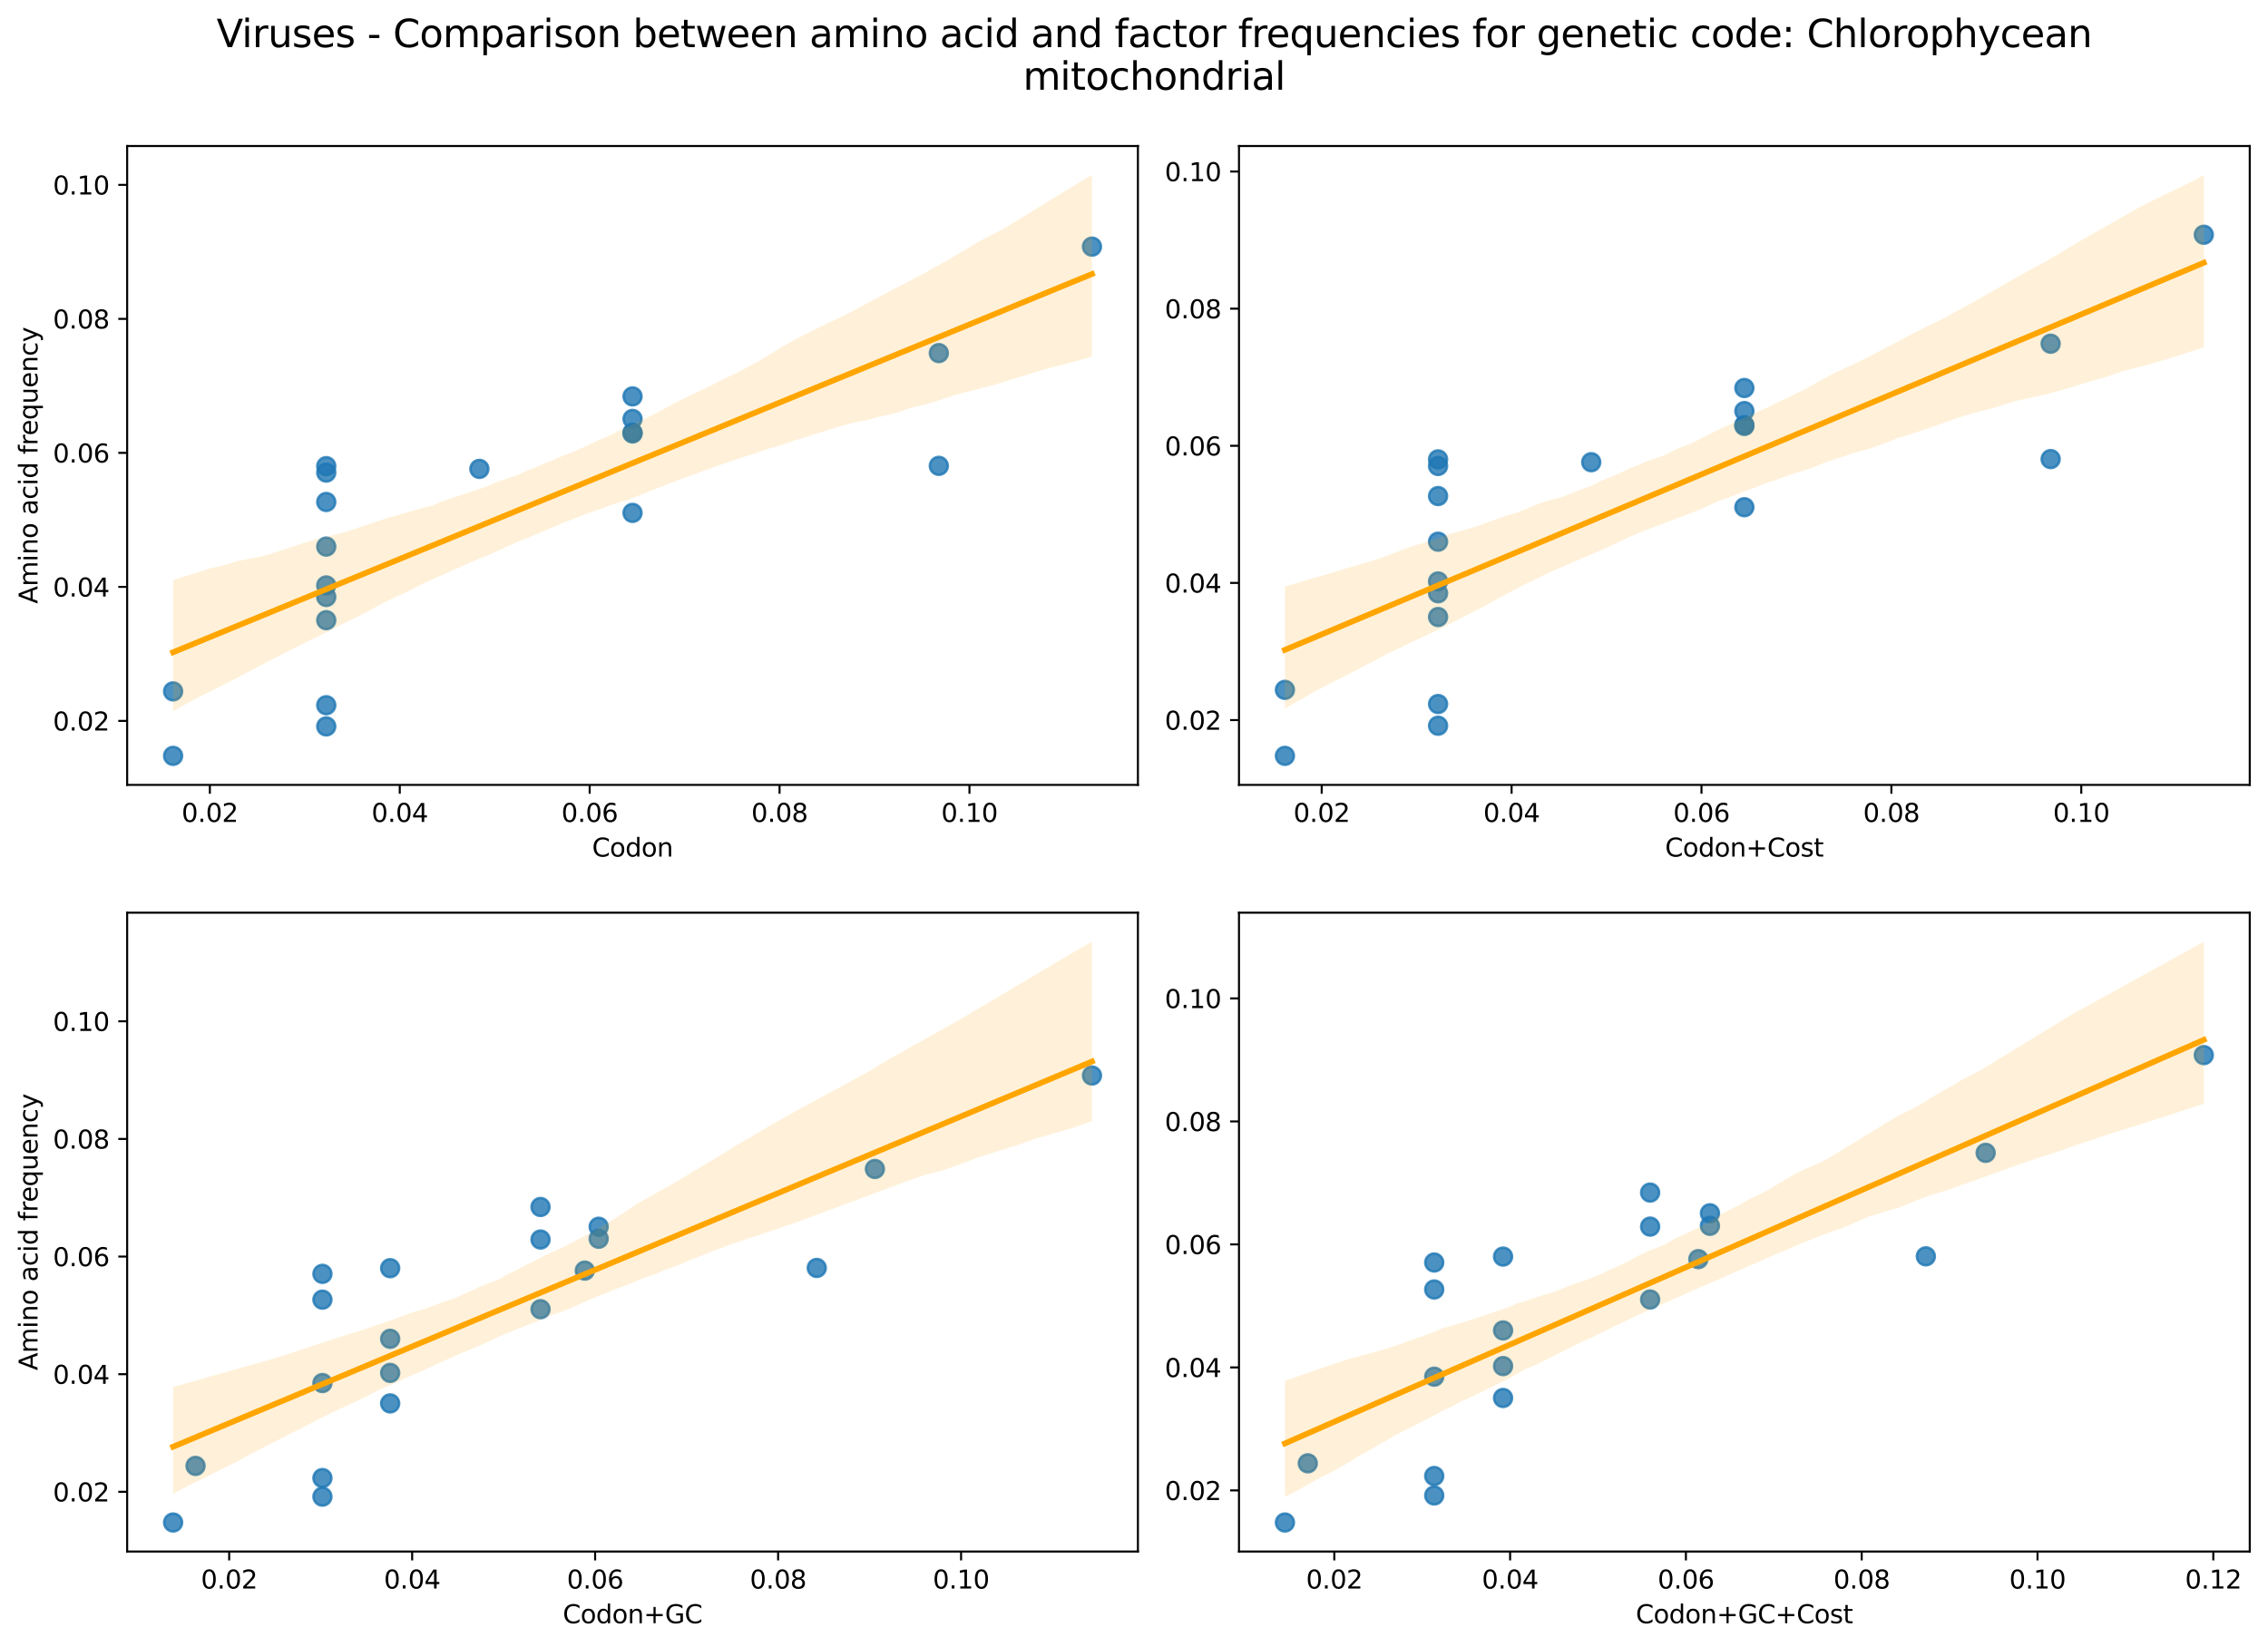 <?xml version="1.0" encoding="utf-8" standalone="no"?>
<!DOCTYPE svg PUBLIC "-//W3C//DTD SVG 1.1//EN"
  "http://www.w3.org/Graphics/SVG/1.1/DTD/svg11.dtd">
<svg xmlns:xlink="http://www.w3.org/1999/xlink" width="894.344pt" height="649.556pt" viewBox="0 0 894.344 649.556" xmlns="http://www.w3.org/2000/svg" version="1.1">
 <defs>
  <style type="text/css">*{stroke-linejoin: round; stroke-linecap: butt}</style>
 </defs>
 <g id="figure_1">
  <g id="patch_1">
   <path d="M 0 649.556 
L 894.344 649.556 
L 894.344 0 
L 0 0 
z
" style="fill: #ffffff"/>
  </g>
  <g id="axes_1">
   <g id="patch_2">
    <path d="M 50.144 309.6 
L 448.715 309.6 
L 448.715 57.6 
L 50.144 57.6 
z
" style="fill: #ffffff"/>
   </g>
   <g id="PathCollection_1">
    <defs>
     <path id="m456b094c62" d="M 0 3.536 
C 0.938 3.536 1.837 3.163 2.5 2.5 
C 3.163 1.837 3.536 0.938 3.536 0 
C 3.536 -0.938 3.163 -1.837 2.5 -2.5 
C 1.837 -3.163 0.938 -3.536 0 -3.536 
C -0.938 -3.536 -1.837 -3.163 -2.5 -2.5 
C -3.163 -1.837 -3.536 -0.938 -3.536 0 
C -3.536 0.938 -3.163 1.837 -2.5 2.5 
C -1.837 3.163 -0.938 3.536 0 3.536 
z
" style="stroke: #1f77b4; stroke-opacity: 0.8"/>
    </defs>
    <g clip-path="url(#pe677fb5b8d)">
     <use xlink:href="#m456b094c62" x="68.261" y="272.711" style="fill: #1f77b4; fill-opacity: 0.8; stroke: #1f77b4; stroke-opacity: 0.8"/>
     <use xlink:href="#m456b094c62" x="68.261" y="298.145" style="fill: #1f77b4; fill-opacity: 0.8; stroke: #1f77b4; stroke-opacity: 0.8"/>
     <use xlink:href="#m456b094c62" x="128.65" y="286.529" style="fill: #1f77b4; fill-opacity: 0.8; stroke: #1f77b4; stroke-opacity: 0.8"/>
     <use xlink:href="#m456b094c62" x="128.65" y="198.002" style="fill: #1f77b4; fill-opacity: 0.8; stroke: #1f77b4; stroke-opacity: 0.8"/>
     <use xlink:href="#m456b094c62" x="128.65" y="186.411" style="fill: #1f77b4; fill-opacity: 0.8; stroke: #1f77b4; stroke-opacity: 0.8"/>
     <use xlink:href="#m456b094c62" x="128.65" y="230.922" style="fill: #1f77b4; fill-opacity: 0.8; stroke: #1f77b4; stroke-opacity: 0.8"/>
     <use xlink:href="#m456b094c62" x="128.65" y="278.17" style="fill: #1f77b4; fill-opacity: 0.8; stroke: #1f77b4; stroke-opacity: 0.8"/>
     <use xlink:href="#m456b094c62" x="128.65" y="183.866" style="fill: #1f77b4; fill-opacity: 0.8; stroke: #1f77b4; stroke-opacity: 0.8"/>
     <use xlink:href="#m456b094c62" x="128.65" y="215.602" style="fill: #1f77b4; fill-opacity: 0.8; stroke: #1f77b4; stroke-opacity: 0.8"/>
     <use xlink:href="#m456b094c62" x="128.65" y="235.476" style="fill: #1f77b4; fill-opacity: 0.8; stroke: #1f77b4; stroke-opacity: 0.8"/>
     <use xlink:href="#m456b094c62" x="128.65" y="244.628" style="fill: #1f77b4; fill-opacity: 0.8; stroke: #1f77b4; stroke-opacity: 0.8"/>
     <use xlink:href="#m456b094c62" x="189.04" y="184.954" style="fill: #1f77b4; fill-opacity: 0.8; stroke: #1f77b4; stroke-opacity: 0.8"/>
     <use xlink:href="#m456b094c62" x="249.429" y="156.358" style="fill: #1f77b4; fill-opacity: 0.8; stroke: #1f77b4; stroke-opacity: 0.8"/>
     <use xlink:href="#m456b094c62" x="249.429" y="170.981" style="fill: #1f77b4; fill-opacity: 0.8; stroke: #1f77b4; stroke-opacity: 0.8"/>
     <use xlink:href="#m456b094c62" x="249.429" y="202.304" style="fill: #1f77b4; fill-opacity: 0.8; stroke: #1f77b4; stroke-opacity: 0.8"/>
     <use xlink:href="#m456b094c62" x="249.429" y="170.645" style="fill: #1f77b4; fill-opacity: 0.8; stroke: #1f77b4; stroke-opacity: 0.8"/>
     <use xlink:href="#m456b094c62" x="249.429" y="165.246" style="fill: #1f77b4; fill-opacity: 0.8; stroke: #1f77b4; stroke-opacity: 0.8"/>
     <use xlink:href="#m456b094c62" x="430.598" y="97.284" style="fill: #1f77b4; fill-opacity: 0.8; stroke: #1f77b4; stroke-opacity: 0.8"/>
     <use xlink:href="#m456b094c62" x="370.209" y="183.754" style="fill: #1f77b4; fill-opacity: 0.8; stroke: #1f77b4; stroke-opacity: 0.8"/>
     <use xlink:href="#m456b094c62" x="370.209" y="139.285" style="fill: #1f77b4; fill-opacity: 0.8; stroke: #1f77b4; stroke-opacity: 0.8"/>
    </g>
   </g>
   <g id="PolyCollection_1">
    <path d="M 68.261 228.764 
L 68.261 280.487 
L 71.921 278.491 
L 75.581 276.466 
L 79.241 274.555 
L 82.901 272.769 
L 86.561 270.898 
L 90.22 269.028 
L 93.88 267.18 
L 97.54 265.209 
L 101.2 263.31 
L 104.86 261.407 
L 108.52 259.508 
L 112.18 257.613 
L 115.84 255.777 
L 119.5 253.959 
L 123.16 252.022 
L 126.82 250.422 
L 130.48 248.45 
L 134.14 246.651 
L 137.8 244.795 
L 141.46 243.065 
L 145.12 241.142 
L 148.78 239.042 
L 152.44 237.198 
L 156.1 235.382 
L 159.76 233.86 
L 163.42 231.941 
L 167.08 230.024 
L 170.74 228.392 
L 174.4 226.819 
L 178.06 225.163 
L 181.72 223.577 
L 185.38 221.863 
L 189.04 220.373 
L 192.7 218.86 
L 196.36 217.241 
L 200.02 215.579 
L 203.68 213.917 
L 207.34 212.44 
L 211 210.974 
L 214.66 209.368 
L 218.32 207.86 
L 221.98 206.264 
L 225.64 204.875 
L 229.3 203.424 
L 232.96 202.093 
L 236.62 200.822 
L 240.28 199.421 
L 243.94 198.236 
L 247.599 197.194 
L 251.259 195.741 
L 254.919 194.267 
L 258.579 192.793 
L 262.239 191.42 
L 265.899 189.993 
L 269.559 188.543 
L 273.219 187.308 
L 276.879 185.909 
L 280.539 184.615 
L 284.199 183.324 
L 287.859 182.056 
L 291.519 180.804 
L 295.179 179.64 
L 298.839 178.472 
L 302.499 177.143 
L 306.159 176.143 
L 309.819 174.982 
L 313.479 173.656 
L 317.139 172.62 
L 320.799 171.348 
L 324.459 170.318 
L 328.119 169.157 
L 331.779 168 
L 335.439 166.958 
L 339.099 166.206 
L 342.759 165.452 
L 346.419 164.492 
L 350.079 163.669 
L 353.739 162.77 
L 357.399 161.465 
L 361.059 160.379 
L 364.719 159.615 
L 368.379 158.509 
L 372.039 157.289 
L 375.699 156.068 
L 379.359 155.079 
L 383.019 154.147 
L 386.679 153.216 
L 390.339 152.284 
L 393.999 151.197 
L 397.659 150.002 
L 401.318 148.929 
L 404.978 147.8 
L 408.638 146.672 
L 412.298 145.598 
L 415.958 144.616 
L 419.618 143.668 
L 423.278 142.718 
L 426.938 141.717 
L 430.598 140.608 
L 430.598 69.055 
L 430.598 69.055 
L 426.938 71.131 
L 423.278 73.372 
L 419.618 75.616 
L 415.958 77.86 
L 412.298 80.104 
L 408.638 82.347 
L 404.978 84.591 
L 401.318 86.835 
L 397.659 89.079 
L 393.999 91.191 
L 390.339 93.029 
L 386.679 94.892 
L 383.019 97.062 
L 379.359 99.24 
L 375.699 101.419 
L 372.039 103.553 
L 368.379 105.515 
L 364.719 107.618 
L 361.059 109.606 
L 357.399 111.479 
L 353.739 113.353 
L 350.079 115.296 
L 346.419 117.25 
L 342.759 119.205 
L 339.099 121.165 
L 335.439 123.117 
L 331.779 124.94 
L 328.119 126.695 
L 324.459 128.445 
L 320.799 130.227 
L 317.139 132.069 
L 313.479 133.94 
L 309.819 135.992 
L 306.159 138.206 
L 302.499 140.422 
L 298.839 142.644 
L 295.179 144.621 
L 291.519 146.582 
L 287.859 148.335 
L 284.199 150.086 
L 280.539 152.009 
L 276.879 153.741 
L 273.219 155.48 
L 269.559 157.221 
L 265.899 159.03 
L 262.239 161.071 
L 258.579 163.052 
L 254.919 164.837 
L 251.259 166.672 
L 247.599 168.254 
L 243.94 169.948 
L 240.28 171.812 
L 236.62 173.372 
L 232.96 175.075 
L 229.3 176.788 
L 225.64 178.441 
L 221.98 179.731 
L 218.32 181.351 
L 214.66 182.817 
L 211 184.377 
L 207.34 185.877 
L 203.68 187.506 
L 200.02 188.735 
L 196.36 189.964 
L 192.7 191.587 
L 189.04 192.888 
L 185.38 194.091 
L 181.72 195.309 
L 178.06 196.478 
L 174.4 197.709 
L 170.74 199.328 
L 167.08 200.233 
L 163.42 201.266 
L 159.76 202.326 
L 156.1 203.433 
L 152.44 204.406 
L 148.78 205.63 
L 145.12 206.861 
L 141.46 208.092 
L 137.8 209.322 
L 134.14 210.386 
L 130.48 211.289 
L 126.82 212.193 
L 123.16 213.096 
L 119.5 214.243 
L 115.84 215.455 
L 112.18 216.662 
L 108.52 217.861 
L 104.86 219.059 
L 101.2 219.846 
L 97.54 220.546 
L 93.88 221.249 
L 90.22 222.362 
L 86.561 223.36 
L 82.901 224.171 
L 79.241 225.365 
L 75.581 226.573 
L 71.921 227.565 
L 68.261 228.764 
z
" clip-path="url(#pe677fb5b8d)" style="fill: #ffa500; fill-opacity: 0.15"/>
   </g>
   <g id="matplotlib.axis_1">
    <g id="xtick_1">
     <g id="line2d_1">
      <defs>
       <path id="m6910e2ec1b" d="M 0 0 
L 0 3.5 
" style="stroke: #000000; stroke-width: 0.8"/>
      </defs>
      <g>
       <use xlink:href="#m6910e2ec1b" x="82.754" y="309.6" style="stroke: #000000; stroke-width: 0.8"/>
      </g>
     </g>
     <g id="text_1">
      <!-- 0.02 -->
      <g transform="translate(71.621 324.198) scale(0.1 -0.1)">
       <defs>
        <path id="DejaVuSans-30" d="M 2034 4250 
Q 1547 4250 1301 3770 
Q 1056 3291 1056 2328 
Q 1056 1369 1301 889 
Q 1547 409 2034 409 
Q 2525 409 2770 889 
Q 3016 1369 3016 2328 
Q 3016 3291 2770 3770 
Q 2525 4250 2034 4250 
z
M 2034 4750 
Q 2819 4750 3233 4129 
Q 3647 3509 3647 2328 
Q 3647 1150 3233 529 
Q 2819 -91 2034 -91 
Q 1250 -91 836 529 
Q 422 1150 422 2328 
Q 422 3509 836 4129 
Q 1250 4750 2034 4750 
z
" transform="scale(0.016)"/>
        <path id="DejaVuSans-2e" d="M 684 794 
L 1344 794 
L 1344 0 
L 684 0 
L 684 794 
z
" transform="scale(0.016)"/>
        <path id="DejaVuSans-32" d="M 1228 531 
L 3431 531 
L 3431 0 
L 469 0 
L 469 531 
Q 828 903 1448 1529 
Q 2069 2156 2228 2338 
Q 2531 2678 2651 2914 
Q 2772 3150 2772 3378 
Q 2772 3750 2511 3984 
Q 2250 4219 1831 4219 
Q 1534 4219 1204 4116 
Q 875 4013 500 3803 
L 500 4441 
Q 881 4594 1212 4672 
Q 1544 4750 1819 4750 
Q 2544 4750 2975 4387 
Q 3406 4025 3406 3419 
Q 3406 3131 3298 2873 
Q 3191 2616 2906 2266 
Q 2828 2175 2409 1742 
Q 1991 1309 1228 531 
z
" transform="scale(0.016)"/>
       </defs>
       <use xlink:href="#DejaVuSans-30"/>
       <use xlink:href="#DejaVuSans-2e" x="63.623"/>
       <use xlink:href="#DejaVuSans-30" x="95.41"/>
       <use xlink:href="#DejaVuSans-32" x="159.033"/>
      </g>
     </g>
    </g>
    <g id="xtick_2">
     <g id="line2d_2">
      <g>
       <use xlink:href="#m6910e2ec1b" x="157.637" y="309.6" style="stroke: #000000; stroke-width: 0.8"/>
      </g>
     </g>
     <g id="text_2">
      <!-- 0.04 -->
      <g transform="translate(146.504 324.198) scale(0.1 -0.1)">
       <defs>
        <path id="DejaVuSans-34" d="M 2419 4116 
L 825 1625 
L 2419 1625 
L 2419 4116 
z
M 2253 4666 
L 3047 4666 
L 3047 1625 
L 3713 1625 
L 3713 1100 
L 3047 1100 
L 3047 0 
L 2419 0 
L 2419 1100 
L 313 1100 
L 313 1709 
L 2253 4666 
z
" transform="scale(0.016)"/>
       </defs>
       <use xlink:href="#DejaVuSans-30"/>
       <use xlink:href="#DejaVuSans-2e" x="63.623"/>
       <use xlink:href="#DejaVuSans-30" x="95.41"/>
       <use xlink:href="#DejaVuSans-34" x="159.033"/>
      </g>
     </g>
    </g>
    <g id="xtick_3">
     <g id="line2d_3">
      <g>
       <use xlink:href="#m6910e2ec1b" x="232.52" y="309.6" style="stroke: #000000; stroke-width: 0.8"/>
      </g>
     </g>
     <g id="text_3">
      <!-- 0.06 -->
      <g transform="translate(221.388 324.198) scale(0.1 -0.1)">
       <defs>
        <path id="DejaVuSans-36" d="M 2113 2584 
Q 1688 2584 1439 2293 
Q 1191 2003 1191 1497 
Q 1191 994 1439 701 
Q 1688 409 2113 409 
Q 2538 409 2786 701 
Q 3034 994 3034 1497 
Q 3034 2003 2786 2293 
Q 2538 2584 2113 2584 
z
M 3366 4563 
L 3366 3988 
Q 3128 4100 2886 4159 
Q 2644 4219 2406 4219 
Q 1781 4219 1451 3797 
Q 1122 3375 1075 2522 
Q 1259 2794 1537 2939 
Q 1816 3084 2150 3084 
Q 2853 3084 3261 2657 
Q 3669 2231 3669 1497 
Q 3669 778 3244 343 
Q 2819 -91 2113 -91 
Q 1303 -91 875 529 
Q 447 1150 447 2328 
Q 447 3434 972 4092 
Q 1497 4750 2381 4750 
Q 2619 4750 2861 4703 
Q 3103 4656 3366 4563 
z
" transform="scale(0.016)"/>
       </defs>
       <use xlink:href="#DejaVuSans-30"/>
       <use xlink:href="#DejaVuSans-2e" x="63.623"/>
       <use xlink:href="#DejaVuSans-30" x="95.41"/>
       <use xlink:href="#DejaVuSans-36" x="159.033"/>
      </g>
     </g>
    </g>
    <g id="xtick_4">
     <g id="line2d_4">
      <g>
       <use xlink:href="#m6910e2ec1b" x="307.403" y="309.6" style="stroke: #000000; stroke-width: 0.8"/>
      </g>
     </g>
     <g id="text_4">
      <!-- 0.08 -->
      <g transform="translate(296.271 324.198) scale(0.1 -0.1)">
       <defs>
        <path id="DejaVuSans-38" d="M 2034 2216 
Q 1584 2216 1326 1975 
Q 1069 1734 1069 1313 
Q 1069 891 1326 650 
Q 1584 409 2034 409 
Q 2484 409 2743 651 
Q 3003 894 3003 1313 
Q 3003 1734 2745 1975 
Q 2488 2216 2034 2216 
z
M 1403 2484 
Q 997 2584 770 2862 
Q 544 3141 544 3541 
Q 544 4100 942 4425 
Q 1341 4750 2034 4750 
Q 2731 4750 3128 4425 
Q 3525 4100 3525 3541 
Q 3525 3141 3298 2862 
Q 3072 2584 2669 2484 
Q 3125 2378 3379 2068 
Q 3634 1759 3634 1313 
Q 3634 634 3220 271 
Q 2806 -91 2034 -91 
Q 1263 -91 848 271 
Q 434 634 434 1313 
Q 434 1759 690 2068 
Q 947 2378 1403 2484 
z
M 1172 3481 
Q 1172 3119 1398 2916 
Q 1625 2713 2034 2713 
Q 2441 2713 2670 2916 
Q 2900 3119 2900 3481 
Q 2900 3844 2670 4047 
Q 2441 4250 2034 4250 
Q 1625 4250 1398 4047 
Q 1172 3844 1172 3481 
z
" transform="scale(0.016)"/>
       </defs>
       <use xlink:href="#DejaVuSans-30"/>
       <use xlink:href="#DejaVuSans-2e" x="63.623"/>
       <use xlink:href="#DejaVuSans-30" x="95.41"/>
       <use xlink:href="#DejaVuSans-38" x="159.033"/>
      </g>
     </g>
    </g>
    <g id="xtick_5">
     <g id="line2d_5">
      <g>
       <use xlink:href="#m6910e2ec1b" x="382.287" y="309.6" style="stroke: #000000; stroke-width: 0.8"/>
      </g>
     </g>
     <g id="text_5">
      <!-- 0.10 -->
      <g transform="translate(371.154 324.198) scale(0.1 -0.1)">
       <defs>
        <path id="DejaVuSans-31" d="M 794 531 
L 1825 531 
L 1825 4091 
L 703 3866 
L 703 4441 
L 1819 4666 
L 2450 4666 
L 2450 531 
L 3481 531 
L 3481 0 
L 794 0 
L 794 531 
z
" transform="scale(0.016)"/>
       </defs>
       <use xlink:href="#DejaVuSans-30"/>
       <use xlink:href="#DejaVuSans-2e" x="63.623"/>
       <use xlink:href="#DejaVuSans-31" x="95.41"/>
       <use xlink:href="#DejaVuSans-30" x="159.033"/>
      </g>
     </g>
    </g>
    <g id="text_6">
     <!-- Codon -->
     <g transform="translate(233.476 337.877) scale(0.1 -0.1)">
      <defs>
       <path id="DejaVuSans-43" d="M 4122 4306 
L 4122 3641 
Q 3803 3938 3442 4084 
Q 3081 4231 2675 4231 
Q 1875 4231 1450 3742 
Q 1025 3253 1025 2328 
Q 1025 1406 1450 917 
Q 1875 428 2675 428 
Q 3081 428 3442 575 
Q 3803 722 4122 1019 
L 4122 359 
Q 3791 134 3420 21 
Q 3050 -91 2638 -91 
Q 1578 -91 968 557 
Q 359 1206 359 2328 
Q 359 3453 968 4101 
Q 1578 4750 2638 4750 
Q 3056 4750 3426 4639 
Q 3797 4528 4122 4306 
z
" transform="scale(0.016)"/>
       <path id="DejaVuSans-6f" d="M 1959 3097 
Q 1497 3097 1228 2736 
Q 959 2375 959 1747 
Q 959 1119 1226 758 
Q 1494 397 1959 397 
Q 2419 397 2687 759 
Q 2956 1122 2956 1747 
Q 2956 2369 2687 2733 
Q 2419 3097 1959 3097 
z
M 1959 3584 
Q 2709 3584 3137 3096 
Q 3566 2609 3566 1747 
Q 3566 888 3137 398 
Q 2709 -91 1959 -91 
Q 1206 -91 779 398 
Q 353 888 353 1747 
Q 353 2609 779 3096 
Q 1206 3584 1959 3584 
z
" transform="scale(0.016)"/>
       <path id="DejaVuSans-64" d="M 2906 2969 
L 2906 4863 
L 3481 4863 
L 3481 0 
L 2906 0 
L 2906 525 
Q 2725 213 2448 61 
Q 2172 -91 1784 -91 
Q 1150 -91 751 415 
Q 353 922 353 1747 
Q 353 2572 751 3078 
Q 1150 3584 1784 3584 
Q 2172 3584 2448 3432 
Q 2725 3281 2906 2969 
z
M 947 1747 
Q 947 1113 1208 752 
Q 1469 391 1925 391 
Q 2381 391 2643 752 
Q 2906 1113 2906 1747 
Q 2906 2381 2643 2742 
Q 2381 3103 1925 3103 
Q 1469 3103 1208 2742 
Q 947 2381 947 1747 
z
" transform="scale(0.016)"/>
       <path id="DejaVuSans-6e" d="M 3513 2113 
L 3513 0 
L 2938 0 
L 2938 2094 
Q 2938 2591 2744 2837 
Q 2550 3084 2163 3084 
Q 1697 3084 1428 2787 
Q 1159 2491 1159 1978 
L 1159 0 
L 581 0 
L 581 3500 
L 1159 3500 
L 1159 2956 
Q 1366 3272 1645 3428 
Q 1925 3584 2291 3584 
Q 2894 3584 3203 3211 
Q 3513 2838 3513 2113 
z
" transform="scale(0.016)"/>
      </defs>
      <use xlink:href="#DejaVuSans-43"/>
      <use xlink:href="#DejaVuSans-6f" x="69.824"/>
      <use xlink:href="#DejaVuSans-64" x="131.006"/>
      <use xlink:href="#DejaVuSans-6f" x="194.482"/>
      <use xlink:href="#DejaVuSans-6e" x="255.664"/>
     </g>
    </g>
   </g>
   <g id="matplotlib.axis_2">
    <g id="ytick_1">
     <g id="line2d_6">
      <defs>
       <path id="m214f353991" d="M 0 0 
L -3.5 0 
" style="stroke: #000000; stroke-width: 0.8"/>
      </defs>
      <g>
       <use xlink:href="#m214f353991" x="50.144" y="284.349" style="stroke: #000000; stroke-width: 0.8"/>
      </g>
     </g>
     <g id="text_7">
      <!-- 0.02 -->
      <g transform="translate(20.878 288.149) scale(0.1 -0.1)">
       <use xlink:href="#DejaVuSans-30"/>
       <use xlink:href="#DejaVuSans-2e" x="63.623"/>
       <use xlink:href="#DejaVuSans-30" x="95.41"/>
       <use xlink:href="#DejaVuSans-32" x="159.033"/>
      </g>
     </g>
    </g>
    <g id="ytick_2">
     <g id="line2d_7">
      <g>
       <use xlink:href="#m214f353991" x="50.144" y="231.492" style="stroke: #000000; stroke-width: 0.8"/>
      </g>
     </g>
     <g id="text_8">
      <!-- 0.04 -->
      <g transform="translate(20.878 235.291) scale(0.1 -0.1)">
       <use xlink:href="#DejaVuSans-30"/>
       <use xlink:href="#DejaVuSans-2e" x="63.623"/>
       <use xlink:href="#DejaVuSans-30" x="95.41"/>
       <use xlink:href="#DejaVuSans-34" x="159.033"/>
      </g>
     </g>
    </g>
    <g id="ytick_3">
     <g id="line2d_8">
      <g>
       <use xlink:href="#m214f353991" x="50.144" y="178.635" style="stroke: #000000; stroke-width: 0.8"/>
      </g>
     </g>
     <g id="text_9">
      <!-- 0.06 -->
      <g transform="translate(20.878 182.434) scale(0.1 -0.1)">
       <use xlink:href="#DejaVuSans-30"/>
       <use xlink:href="#DejaVuSans-2e" x="63.623"/>
       <use xlink:href="#DejaVuSans-30" x="95.41"/>
       <use xlink:href="#DejaVuSans-36" x="159.033"/>
      </g>
     </g>
    </g>
    <g id="ytick_4">
     <g id="line2d_9">
      <g>
       <use xlink:href="#m214f353991" x="50.144" y="125.778" style="stroke: #000000; stroke-width: 0.8"/>
      </g>
     </g>
     <g id="text_10">
      <!-- 0.08 -->
      <g transform="translate(20.878 129.577) scale(0.1 -0.1)">
       <use xlink:href="#DejaVuSans-30"/>
       <use xlink:href="#DejaVuSans-2e" x="63.623"/>
       <use xlink:href="#DejaVuSans-30" x="95.41"/>
       <use xlink:href="#DejaVuSans-38" x="159.033"/>
      </g>
     </g>
    </g>
    <g id="ytick_5">
     <g id="line2d_10">
      <g>
       <use xlink:href="#m214f353991" x="50.144" y="72.921" style="stroke: #000000; stroke-width: 0.8"/>
      </g>
     </g>
     <g id="text_11">
      <!-- 0.10 -->
      <g transform="translate(20.878 76.72) scale(0.1 -0.1)">
       <use xlink:href="#DejaVuSans-30"/>
       <use xlink:href="#DejaVuSans-2e" x="63.623"/>
       <use xlink:href="#DejaVuSans-31" x="95.41"/>
       <use xlink:href="#DejaVuSans-30" x="159.033"/>
      </g>
     </g>
    </g>
    <g id="text_12">
     <!-- Amino acid frequency -->
     <g transform="translate(14.798 238.139) rotate(-90) scale(0.1 -0.1)">
      <defs>
       <path id="DejaVuSans-41" d="M 2188 4044 
L 1331 1722 
L 3047 1722 
L 2188 4044 
z
M 1831 4666 
L 2547 4666 
L 4325 0 
L 3669 0 
L 3244 1197 
L 1141 1197 
L 716 0 
L 50 0 
L 1831 4666 
z
" transform="scale(0.016)"/>
       <path id="DejaVuSans-6d" d="M 3328 2828 
Q 3544 3216 3844 3400 
Q 4144 3584 4550 3584 
Q 5097 3584 5394 3201 
Q 5691 2819 5691 2113 
L 5691 0 
L 5113 0 
L 5113 2094 
Q 5113 2597 4934 2840 
Q 4756 3084 4391 3084 
Q 3944 3084 3684 2787 
Q 3425 2491 3425 1978 
L 3425 0 
L 2847 0 
L 2847 2094 
Q 2847 2600 2669 2842 
Q 2491 3084 2119 3084 
Q 1678 3084 1418 2786 
Q 1159 2488 1159 1978 
L 1159 0 
L 581 0 
L 581 3500 
L 1159 3500 
L 1159 2956 
Q 1356 3278 1631 3431 
Q 1906 3584 2284 3584 
Q 2666 3584 2933 3390 
Q 3200 3197 3328 2828 
z
" transform="scale(0.016)"/>
       <path id="DejaVuSans-69" d="M 603 3500 
L 1178 3500 
L 1178 0 
L 603 0 
L 603 3500 
z
M 603 4863 
L 1178 4863 
L 1178 4134 
L 603 4134 
L 603 4863 
z
" transform="scale(0.016)"/>
       <path id="DejaVuSans-20" transform="scale(0.016)"/>
       <path id="DejaVuSans-61" d="M 2194 1759 
Q 1497 1759 1228 1600 
Q 959 1441 959 1056 
Q 959 750 1161 570 
Q 1363 391 1709 391 
Q 2188 391 2477 730 
Q 2766 1069 2766 1631 
L 2766 1759 
L 2194 1759 
z
M 3341 1997 
L 3341 0 
L 2766 0 
L 2766 531 
Q 2569 213 2275 61 
Q 1981 -91 1556 -91 
Q 1019 -91 701 211 
Q 384 513 384 1019 
Q 384 1609 779 1909 
Q 1175 2209 1959 2209 
L 2766 2209 
L 2766 2266 
Q 2766 2663 2505 2880 
Q 2244 3097 1772 3097 
Q 1472 3097 1187 3025 
Q 903 2953 641 2809 
L 641 3341 
Q 956 3463 1253 3523 
Q 1550 3584 1831 3584 
Q 2591 3584 2966 3190 
Q 3341 2797 3341 1997 
z
" transform="scale(0.016)"/>
       <path id="DejaVuSans-63" d="M 3122 3366 
L 3122 2828 
Q 2878 2963 2633 3030 
Q 2388 3097 2138 3097 
Q 1578 3097 1268 2742 
Q 959 2388 959 1747 
Q 959 1106 1268 751 
Q 1578 397 2138 397 
Q 2388 397 2633 464 
Q 2878 531 3122 666 
L 3122 134 
Q 2881 22 2623 -34 
Q 2366 -91 2075 -91 
Q 1284 -91 818 406 
Q 353 903 353 1747 
Q 353 2603 823 3093 
Q 1294 3584 2113 3584 
Q 2378 3584 2631 3529 
Q 2884 3475 3122 3366 
z
" transform="scale(0.016)"/>
       <path id="DejaVuSans-66" d="M 2375 4863 
L 2375 4384 
L 1825 4384 
Q 1516 4384 1395 4259 
Q 1275 4134 1275 3809 
L 1275 3500 
L 2222 3500 
L 2222 3053 
L 1275 3053 
L 1275 0 
L 697 0 
L 697 3053 
L 147 3053 
L 147 3500 
L 697 3500 
L 697 3744 
Q 697 4328 969 4595 
Q 1241 4863 1831 4863 
L 2375 4863 
z
" transform="scale(0.016)"/>
       <path id="DejaVuSans-72" d="M 2631 2963 
Q 2534 3019 2420 3045 
Q 2306 3072 2169 3072 
Q 1681 3072 1420 2755 
Q 1159 2438 1159 1844 
L 1159 0 
L 581 0 
L 581 3500 
L 1159 3500 
L 1159 2956 
Q 1341 3275 1631 3429 
Q 1922 3584 2338 3584 
Q 2397 3584 2469 3576 
Q 2541 3569 2628 3553 
L 2631 2963 
z
" transform="scale(0.016)"/>
       <path id="DejaVuSans-65" d="M 3597 1894 
L 3597 1613 
L 953 1613 
Q 991 1019 1311 708 
Q 1631 397 2203 397 
Q 2534 397 2845 478 
Q 3156 559 3463 722 
L 3463 178 
Q 3153 47 2828 -22 
Q 2503 -91 2169 -91 
Q 1331 -91 842 396 
Q 353 884 353 1716 
Q 353 2575 817 3079 
Q 1281 3584 2069 3584 
Q 2775 3584 3186 3129 
Q 3597 2675 3597 1894 
z
M 3022 2063 
Q 3016 2534 2758 2815 
Q 2500 3097 2075 3097 
Q 1594 3097 1305 2825 
Q 1016 2553 972 2059 
L 3022 2063 
z
" transform="scale(0.016)"/>
       <path id="DejaVuSans-71" d="M 947 1747 
Q 947 1113 1208 752 
Q 1469 391 1925 391 
Q 2381 391 2643 752 
Q 2906 1113 2906 1747 
Q 2906 2381 2643 2742 
Q 2381 3103 1925 3103 
Q 1469 3103 1208 2742 
Q 947 2381 947 1747 
z
M 2906 525 
Q 2725 213 2448 61 
Q 2172 -91 1784 -91 
Q 1150 -91 751 415 
Q 353 922 353 1747 
Q 353 2572 751 3078 
Q 1150 3584 1784 3584 
Q 2172 3584 2448 3432 
Q 2725 3281 2906 2969 
L 2906 3500 
L 3481 3500 
L 3481 -1331 
L 2906 -1331 
L 2906 525 
z
" transform="scale(0.016)"/>
       <path id="DejaVuSans-75" d="M 544 1381 
L 544 3500 
L 1119 3500 
L 1119 1403 
Q 1119 906 1312 657 
Q 1506 409 1894 409 
Q 2359 409 2629 706 
Q 2900 1003 2900 1516 
L 2900 3500 
L 3475 3500 
L 3475 0 
L 2900 0 
L 2900 538 
Q 2691 219 2414 64 
Q 2138 -91 1772 -91 
Q 1169 -91 856 284 
Q 544 659 544 1381 
z
M 1991 3584 
L 1991 3584 
z
" transform="scale(0.016)"/>
       <path id="DejaVuSans-79" d="M 2059 -325 
Q 1816 -950 1584 -1140 
Q 1353 -1331 966 -1331 
L 506 -1331 
L 506 -850 
L 844 -850 
Q 1081 -850 1212 -737 
Q 1344 -625 1503 -206 
L 1606 56 
L 191 3500 
L 800 3500 
L 1894 763 
L 2988 3500 
L 3597 3500 
L 2059 -325 
z
" transform="scale(0.016)"/>
      </defs>
      <use xlink:href="#DejaVuSans-41"/>
      <use xlink:href="#DejaVuSans-6d" x="68.408"/>
      <use xlink:href="#DejaVuSans-69" x="165.82"/>
      <use xlink:href="#DejaVuSans-6e" x="193.604"/>
      <use xlink:href="#DejaVuSans-6f" x="256.982"/>
      <use xlink:href="#DejaVuSans-20" x="318.164"/>
      <use xlink:href="#DejaVuSans-61" x="349.951"/>
      <use xlink:href="#DejaVuSans-63" x="411.23"/>
      <use xlink:href="#DejaVuSans-69" x="466.211"/>
      <use xlink:href="#DejaVuSans-64" x="493.994"/>
      <use xlink:href="#DejaVuSans-20" x="557.471"/>
      <use xlink:href="#DejaVuSans-66" x="589.258"/>
      <use xlink:href="#DejaVuSans-72" x="624.463"/>
      <use xlink:href="#DejaVuSans-65" x="663.326"/>
      <use xlink:href="#DejaVuSans-71" x="724.85"/>
      <use xlink:href="#DejaVuSans-75" x="788.326"/>
      <use xlink:href="#DejaVuSans-65" x="851.705"/>
      <use xlink:href="#DejaVuSans-6e" x="913.229"/>
      <use xlink:href="#DejaVuSans-63" x="976.607"/>
      <use xlink:href="#DejaVuSans-79" x="1031.588"/>
     </g>
    </g>
   </g>
   <g id="line2d_11">
    <path d="M 68.261 257.287 
L 71.921 255.78 
L 75.581 254.273 
L 79.241 252.766 
L 82.901 251.259 
L 86.561 249.752 
L 90.22 248.244 
L 93.88 246.737 
L 97.54 245.23 
L 101.2 243.723 
L 104.86 242.216 
L 108.52 240.708 
L 112.18 239.201 
L 115.84 237.694 
L 119.5 236.187 
L 123.16 234.68 
L 126.82 233.173 
L 130.48 231.665 
L 134.14 230.158 
L 137.8 228.651 
L 141.46 227.144 
L 145.12 225.637 
L 148.78 224.129 
L 152.44 222.622 
L 156.1 221.115 
L 159.76 219.608 
L 163.42 218.101 
L 167.08 216.594 
L 170.74 215.086 
L 174.4 213.579 
L 178.06 212.072 
L 181.72 210.565 
L 185.38 209.058 
L 189.04 207.55 
L 192.7 206.043 
L 196.36 204.536 
L 200.02 203.029 
L 203.68 201.522 
L 207.34 200.015 
L 211 198.507 
L 214.66 197 
L 218.32 195.493 
L 221.98 193.986 
L 225.64 192.479 
L 229.3 190.971 
L 232.96 189.464 
L 236.62 187.957 
L 240.28 186.45 
L 243.94 184.943 
L 247.599 183.436 
L 251.259 181.928 
L 254.919 180.421 
L 258.579 178.914 
L 262.239 177.407 
L 265.899 175.9 
L 269.559 174.392 
L 273.219 172.885 
L 276.879 171.378 
L 280.539 169.871 
L 284.199 168.364 
L 287.859 166.857 
L 291.519 165.349 
L 295.179 163.842 
L 298.839 162.335 
L 302.499 160.828 
L 306.159 159.321 
L 309.819 157.814 
L 313.479 156.306 
L 317.139 154.799 
L 320.799 153.292 
L 324.459 151.785 
L 328.119 150.278 
L 331.779 148.77 
L 335.439 147.263 
L 339.099 145.756 
L 342.759 144.249 
L 346.419 142.742 
L 350.079 141.235 
L 353.739 139.727 
L 357.399 138.22 
L 361.059 136.713 
L 364.719 135.206 
L 368.379 133.699 
L 372.039 132.191 
L 375.699 130.684 
L 379.359 129.177 
L 383.019 127.67 
L 386.679 126.163 
L 390.339 124.656 
L 393.999 123.148 
L 397.659 121.641 
L 401.318 120.134 
L 404.978 118.627 
L 408.638 117.12 
L 412.298 115.612 
L 415.958 114.105 
L 419.618 112.598 
L 423.278 111.091 
L 426.938 109.584 
L 430.598 108.077 
" clip-path="url(#pe677fb5b8d)" style="fill: none; stroke: #ffa500; stroke-width: 2.25; stroke-linecap: square"/>
   </g>
   <g id="patch_3">
    <path d="M 50.144 309.6 
L 50.144 57.6 
" style="fill: none; stroke: #000000; stroke-width: 0.8; stroke-linejoin: miter; stroke-linecap: square"/>
   </g>
   <g id="patch_4">
    <path d="M 448.715 309.6 
L 448.715 57.6 
" style="fill: none; stroke: #000000; stroke-width: 0.8; stroke-linejoin: miter; stroke-linecap: square"/>
   </g>
   <g id="patch_5">
    <path d="M 50.144 309.6 
L 448.715 309.6 
" style="fill: none; stroke: #000000; stroke-width: 0.8; stroke-linejoin: miter; stroke-linecap: square"/>
   </g>
   <g id="patch_6">
    <path d="M 50.144 57.6 
L 448.715 57.6 
" style="fill: none; stroke: #000000; stroke-width: 0.8; stroke-linejoin: miter; stroke-linecap: square"/>
   </g>
  </g>
  <g id="axes_2">
   <g id="patch_7">
    <path d="M 488.572 309.6 
L 887.144 309.6 
L 887.144 57.6 
L 488.572 57.6 
z
" style="fill: #ffffff"/>
   </g>
   <g id="PathCollection_2">
    <g clip-path="url(#pa62b5458a3)">
     <use xlink:href="#m456b094c62" x="506.689" y="272.117" style="fill: #1f77b4; fill-opacity: 0.8; stroke: #1f77b4; stroke-opacity: 0.8"/>
     <use xlink:href="#m456b094c62" x="506.689" y="298.145" style="fill: #1f77b4; fill-opacity: 0.8; stroke: #1f77b4; stroke-opacity: 0.8"/>
     <use xlink:href="#m456b094c62" x="567.079" y="286.258" style="fill: #1f77b4; fill-opacity: 0.8; stroke: #1f77b4; stroke-opacity: 0.8"/>
     <use xlink:href="#m456b094c62" x="567.079" y="195.664" style="fill: #1f77b4; fill-opacity: 0.8; stroke: #1f77b4; stroke-opacity: 0.8"/>
     <use xlink:href="#m456b094c62" x="567.079" y="183.802" style="fill: #1f77b4; fill-opacity: 0.8; stroke: #1f77b4; stroke-opacity: 0.8"/>
     <use xlink:href="#m456b094c62" x="567.079" y="229.352" style="fill: #1f77b4; fill-opacity: 0.8; stroke: #1f77b4; stroke-opacity: 0.8"/>
     <use xlink:href="#m456b094c62" x="567.079" y="277.704" style="fill: #1f77b4; fill-opacity: 0.8; stroke: #1f77b4; stroke-opacity: 0.8"/>
     <use xlink:href="#m456b094c62" x="567.079" y="181.198" style="fill: #1f77b4; fill-opacity: 0.8; stroke: #1f77b4; stroke-opacity: 0.8"/>
     <use xlink:href="#m456b094c62" x="567.079" y="213.675" style="fill: #1f77b4; fill-opacity: 0.8; stroke: #1f77b4; stroke-opacity: 0.8"/>
     <use xlink:href="#m456b094c62" x="567.079" y="234.013" style="fill: #1f77b4; fill-opacity: 0.8; stroke: #1f77b4; stroke-opacity: 0.8"/>
     <use xlink:href="#m456b094c62" x="567.079" y="243.379" style="fill: #1f77b4; fill-opacity: 0.8; stroke: #1f77b4; stroke-opacity: 0.8"/>
     <use xlink:href="#m456b094c62" x="627.468" y="182.312" style="fill: #1f77b4; fill-opacity: 0.8; stroke: #1f77b4; stroke-opacity: 0.8"/>
     <use xlink:href="#m456b094c62" x="687.858" y="153.048" style="fill: #1f77b4; fill-opacity: 0.8; stroke: #1f77b4; stroke-opacity: 0.8"/>
     <use xlink:href="#m456b094c62" x="687.858" y="168.012" style="fill: #1f77b4; fill-opacity: 0.8; stroke: #1f77b4; stroke-opacity: 0.8"/>
     <use xlink:href="#m456b094c62" x="687.858" y="200.066" style="fill: #1f77b4; fill-opacity: 0.8; stroke: #1f77b4; stroke-opacity: 0.8"/>
     <use xlink:href="#m456b094c62" x="687.858" y="167.668" style="fill: #1f77b4; fill-opacity: 0.8; stroke: #1f77b4; stroke-opacity: 0.8"/>
     <use xlink:href="#m456b094c62" x="687.858" y="162.143" style="fill: #1f77b4; fill-opacity: 0.8; stroke: #1f77b4; stroke-opacity: 0.8"/>
     <use xlink:href="#m456b094c62" x="869.027" y="92.594" style="fill: #1f77b4; fill-opacity: 0.8; stroke: #1f77b4; stroke-opacity: 0.8"/>
     <use xlink:href="#m456b094c62" x="808.637" y="181.083" style="fill: #1f77b4; fill-opacity: 0.8; stroke: #1f77b4; stroke-opacity: 0.8"/>
     <use xlink:href="#m456b094c62" x="808.637" y="135.576" style="fill: #1f77b4; fill-opacity: 0.8; stroke: #1f77b4; stroke-opacity: 0.8"/>
    </g>
   </g>
   <g id="PolyCollection_2">
    <path d="M 506.689 231.352 
L 506.689 279.389 
L 510.349 277.367 
L 514.009 275.336 
L 517.669 273.129 
L 521.329 271.287 
L 524.989 269.323 
L 528.649 267.501 
L 532.309 265.669 
L 535.969 263.744 
L 539.629 261.77 
L 543.289 259.954 
L 546.949 257.959 
L 550.609 256.229 
L 554.269 254.389 
L 557.929 252.684 
L 561.589 250.983 
L 565.249 249.281 
L 568.909 247.52 
L 572.569 245.643 
L 576.229 243.764 
L 579.889 241.89 
L 583.549 240.009 
L 587.209 238.049 
L 590.869 236.051 
L 594.529 234.052 
L 598.189 232.124 
L 601.849 230.205 
L 605.509 228.484 
L 609.169 226.668 
L 612.829 224.984 
L 616.488 223.429 
L 620.148 221.847 
L 623.808 220.214 
L 627.468 218.672 
L 631.128 217.087 
L 634.788 215.479 
L 638.448 213.746 
L 642.108 211.987 
L 645.768 210.407 
L 649.428 208.903 
L 653.088 207.611 
L 656.748 206.147 
L 660.408 204.772 
L 664.068 203.419 
L 667.728 202.014 
L 671.388 200.503 
L 675.048 198.804 
L 678.708 197.24 
L 682.368 195.973 
L 686.028 194.554 
L 689.688 193.171 
L 693.348 191.804 
L 697.008 190.384 
L 700.668 189.173 
L 704.328 187.84 
L 707.988 186.625 
L 711.648 185.467 
L 715.308 184.215 
L 718.968 182.72 
L 722.628 181.438 
L 726.288 180.233 
L 729.948 178.998 
L 733.608 177.982 
L 737.268 176.942 
L 740.928 175.649 
L 744.588 174.341 
L 748.248 172.793 
L 751.908 171.712 
L 755.568 170.566 
L 759.228 169.31 
L 762.888 168.043 
L 766.548 166.769 
L 770.208 165.49 
L 773.867 164.223 
L 777.527 163.103 
L 781.187 162.184 
L 784.847 161.264 
L 788.507 160.197 
L 792.167 158.953 
L 795.827 157.936 
L 799.487 157.154 
L 803.147 156.37 
L 806.807 155.584 
L 810.467 154.576 
L 814.127 153.545 
L 817.787 152.41 
L 821.447 151.318 
L 825.107 150.244 
L 828.767 149.169 
L 832.427 147.987 
L 836.087 146.73 
L 839.747 145.671 
L 843.407 144.842 
L 847.067 143.822 
L 850.727 142.753 
L 854.387 141.679 
L 858.047 140.557 
L 861.707 139.36 
L 865.367 138.164 
L 869.027 136.967 
L 869.027 69.055 
L 869.027 69.055 
L 865.367 71.1 
L 861.707 72.878 
L 858.047 74.655 
L 854.387 76.433 
L 850.727 78.21 
L 847.067 79.987 
L 843.407 81.893 
L 839.747 83.971 
L 836.087 86.052 
L 832.427 88.132 
L 828.767 90.213 
L 825.107 92.293 
L 821.447 94.375 
L 817.787 96.519 
L 814.127 98.715 
L 810.467 100.912 
L 806.807 103.049 
L 803.147 105.038 
L 799.487 107.027 
L 795.827 109.016 
L 792.167 111.117 
L 788.507 113.221 
L 784.847 115.325 
L 781.187 117.429 
L 777.527 119.533 
L 773.867 121.52 
L 770.208 123.421 
L 766.548 125.514 
L 762.888 127.286 
L 759.228 129.036 
L 755.568 130.862 
L 751.908 132.843 
L 748.248 134.815 
L 744.588 136.711 
L 740.928 138.61 
L 737.268 140.503 
L 733.608 142.353 
L 729.948 144.072 
L 726.288 145.794 
L 722.628 147.52 
L 718.968 149.47 
L 715.308 151.525 
L 711.648 153.583 
L 707.988 155.4 
L 704.328 157.206 
L 700.668 158.794 
L 697.008 160.744 
L 693.348 162.285 
L 689.688 163.961 
L 686.028 165.567 
L 682.368 167.38 
L 678.708 168.981 
L 675.048 170.798 
L 671.388 172.63 
L 667.728 174.501 
L 664.068 175.974 
L 660.408 177.46 
L 656.748 179.422 
L 653.088 180.682 
L 649.428 181.942 
L 645.768 183.509 
L 642.108 184.995 
L 638.448 186.738 
L 634.788 188.294 
L 631.128 189.744 
L 627.468 191.655 
L 623.808 192.88 
L 620.148 194.352 
L 616.488 195.837 
L 612.829 196.873 
L 609.169 197.823 
L 605.509 199.178 
L 601.849 200.7 
L 598.189 202.251 
L 594.529 203.259 
L 590.869 204.482 
L 587.209 205.827 
L 583.549 207.177 
L 579.889 208.338 
L 576.229 209.438 
L 572.569 210.339 
L 568.909 211.667 
L 565.249 212.997 
L 561.589 214.096 
L 557.929 215.12 
L 554.269 216.417 
L 550.609 217.801 
L 546.949 219.185 
L 543.289 220.523 
L 539.629 221.606 
L 535.969 222.689 
L 532.309 223.771 
L 528.649 224.854 
L 524.989 225.981 
L 521.329 227.052 
L 517.669 228.087 
L 514.009 229.215 
L 510.349 230.284 
L 506.689 231.352 
z
" clip-path="url(#pa62b5458a3)" style="fill: #ffa500; fill-opacity: 0.15"/>
   </g>
   <g id="matplotlib.axis_3">
    <g id="xtick_6">
     <g id="line2d_12">
      <g>
       <use xlink:href="#m6910e2ec1b" x="521.183" y="309.6" style="stroke: #000000; stroke-width: 0.8"/>
      </g>
     </g>
     <g id="text_13">
      <!-- 0.02 -->
      <g transform="translate(510.05 324.198) scale(0.1 -0.1)">
       <use xlink:href="#DejaVuSans-30"/>
       <use xlink:href="#DejaVuSans-2e" x="63.623"/>
       <use xlink:href="#DejaVuSans-30" x="95.41"/>
       <use xlink:href="#DejaVuSans-32" x="159.033"/>
      </g>
     </g>
    </g>
    <g id="xtick_7">
     <g id="line2d_13">
      <g>
       <use xlink:href="#m6910e2ec1b" x="596.066" y="309.6" style="stroke: #000000; stroke-width: 0.8"/>
      </g>
     </g>
     <g id="text_14">
      <!-- 0.04 -->
      <g transform="translate(584.933 324.198) scale(0.1 -0.1)">
       <use xlink:href="#DejaVuSans-30"/>
       <use xlink:href="#DejaVuSans-2e" x="63.623"/>
       <use xlink:href="#DejaVuSans-30" x="95.41"/>
       <use xlink:href="#DejaVuSans-34" x="159.033"/>
      </g>
     </g>
    </g>
    <g id="xtick_8">
     <g id="line2d_14">
      <g>
       <use xlink:href="#m6910e2ec1b" x="670.949" y="309.6" style="stroke: #000000; stroke-width: 0.8"/>
      </g>
     </g>
     <g id="text_15">
      <!-- 0.06 -->
      <g transform="translate(659.816 324.198) scale(0.1 -0.1)">
       <use xlink:href="#DejaVuSans-30"/>
       <use xlink:href="#DejaVuSans-2e" x="63.623"/>
       <use xlink:href="#DejaVuSans-30" x="95.41"/>
       <use xlink:href="#DejaVuSans-36" x="159.033"/>
      </g>
     </g>
    </g>
    <g id="xtick_9">
     <g id="line2d_15">
      <g>
       <use xlink:href="#m6910e2ec1b" x="745.832" y="309.6" style="stroke: #000000; stroke-width: 0.8"/>
      </g>
     </g>
     <g id="text_16">
      <!-- 0.08 -->
      <g transform="translate(734.699 324.198) scale(0.1 -0.1)">
       <use xlink:href="#DejaVuSans-30"/>
       <use xlink:href="#DejaVuSans-2e" x="63.623"/>
       <use xlink:href="#DejaVuSans-30" x="95.41"/>
       <use xlink:href="#DejaVuSans-38" x="159.033"/>
      </g>
     </g>
    </g>
    <g id="xtick_10">
     <g id="line2d_16">
      <g>
       <use xlink:href="#m6910e2ec1b" x="820.715" y="309.6" style="stroke: #000000; stroke-width: 0.8"/>
      </g>
     </g>
     <g id="text_17">
      <!-- 0.10 -->
      <g transform="translate(809.582 324.198) scale(0.1 -0.1)">
       <use xlink:href="#DejaVuSans-30"/>
       <use xlink:href="#DejaVuSans-2e" x="63.623"/>
       <use xlink:href="#DejaVuSans-31" x="95.41"/>
       <use xlink:href="#DejaVuSans-30" x="159.033"/>
      </g>
     </g>
    </g>
    <g id="text_18">
     <!-- Codon+Cost -->
     <g transform="translate(656.599 337.877) scale(0.1 -0.1)">
      <defs>
       <path id="DejaVuSans-2b" d="M 2944 4013 
L 2944 2272 
L 4684 2272 
L 4684 1741 
L 2944 1741 
L 2944 0 
L 2419 0 
L 2419 1741 
L 678 1741 
L 678 2272 
L 2419 2272 
L 2419 4013 
L 2944 4013 
z
" transform="scale(0.016)"/>
       <path id="DejaVuSans-73" d="M 2834 3397 
L 2834 2853 
Q 2591 2978 2328 3040 
Q 2066 3103 1784 3103 
Q 1356 3103 1142 2972 
Q 928 2841 928 2578 
Q 928 2378 1081 2264 
Q 1234 2150 1697 2047 
L 1894 2003 
Q 2506 1872 2764 1633 
Q 3022 1394 3022 966 
Q 3022 478 2636 193 
Q 2250 -91 1575 -91 
Q 1294 -91 989 -36 
Q 684 19 347 128 
L 347 722 
Q 666 556 975 473 
Q 1284 391 1588 391 
Q 1994 391 2212 530 
Q 2431 669 2431 922 
Q 2431 1156 2273 1281 
Q 2116 1406 1581 1522 
L 1381 1569 
Q 847 1681 609 1914 
Q 372 2147 372 2553 
Q 372 3047 722 3315 
Q 1072 3584 1716 3584 
Q 2034 3584 2315 3537 
Q 2597 3491 2834 3397 
z
" transform="scale(0.016)"/>
       <path id="DejaVuSans-74" d="M 1172 4494 
L 1172 3500 
L 2356 3500 
L 2356 3053 
L 1172 3053 
L 1172 1153 
Q 1172 725 1289 603 
Q 1406 481 1766 481 
L 2356 481 
L 2356 0 
L 1766 0 
Q 1100 0 847 248 
Q 594 497 594 1153 
L 594 3053 
L 172 3053 
L 172 3500 
L 594 3500 
L 594 4494 
L 1172 4494 
z
" transform="scale(0.016)"/>
      </defs>
      <use xlink:href="#DejaVuSans-43"/>
      <use xlink:href="#DejaVuSans-6f" x="69.824"/>
      <use xlink:href="#DejaVuSans-64" x="131.006"/>
      <use xlink:href="#DejaVuSans-6f" x="194.482"/>
      <use xlink:href="#DejaVuSans-6e" x="255.664"/>
      <use xlink:href="#DejaVuSans-2b" x="319.043"/>
      <use xlink:href="#DejaVuSans-43" x="402.832"/>
      <use xlink:href="#DejaVuSans-6f" x="472.656"/>
      <use xlink:href="#DejaVuSans-73" x="533.838"/>
      <use xlink:href="#DejaVuSans-74" x="585.938"/>
     </g>
    </g>
   </g>
   <g id="matplotlib.axis_4">
    <g id="ytick_6">
     <g id="line2d_17">
      <g>
       <use xlink:href="#m214f353991" x="488.572" y="284.027" style="stroke: #000000; stroke-width: 0.8"/>
      </g>
     </g>
     <g id="text_19">
      <!-- 0.02 -->
      <g transform="translate(459.307 287.827) scale(0.1 -0.1)">
       <use xlink:href="#DejaVuSans-30"/>
       <use xlink:href="#DejaVuSans-2e" x="63.623"/>
       <use xlink:href="#DejaVuSans-30" x="95.41"/>
       <use xlink:href="#DejaVuSans-32" x="159.033"/>
      </g>
     </g>
    </g>
    <g id="ytick_7">
     <g id="line2d_18">
      <g>
       <use xlink:href="#m214f353991" x="488.572" y="229.936" style="stroke: #000000; stroke-width: 0.8"/>
      </g>
     </g>
     <g id="text_20">
      <!-- 0.04 -->
      <g transform="translate(459.307 233.735) scale(0.1 -0.1)">
       <use xlink:href="#DejaVuSans-30"/>
       <use xlink:href="#DejaVuSans-2e" x="63.623"/>
       <use xlink:href="#DejaVuSans-30" x="95.41"/>
       <use xlink:href="#DejaVuSans-34" x="159.033"/>
      </g>
     </g>
    </g>
    <g id="ytick_8">
     <g id="line2d_19">
      <g>
       <use xlink:href="#m214f353991" x="488.572" y="175.845" style="stroke: #000000; stroke-width: 0.8"/>
      </g>
     </g>
     <g id="text_21">
      <!-- 0.06 -->
      <g transform="translate(459.307 179.644) scale(0.1 -0.1)">
       <use xlink:href="#DejaVuSans-30"/>
       <use xlink:href="#DejaVuSans-2e" x="63.623"/>
       <use xlink:href="#DejaVuSans-30" x="95.41"/>
       <use xlink:href="#DejaVuSans-36" x="159.033"/>
      </g>
     </g>
    </g>
    <g id="ytick_9">
     <g id="line2d_20">
      <g>
       <use xlink:href="#m214f353991" x="488.572" y="121.754" style="stroke: #000000; stroke-width: 0.8"/>
      </g>
     </g>
     <g id="text_22">
      <!-- 0.08 -->
      <g transform="translate(459.307 125.553) scale(0.1 -0.1)">
       <use xlink:href="#DejaVuSans-30"/>
       <use xlink:href="#DejaVuSans-2e" x="63.623"/>
       <use xlink:href="#DejaVuSans-30" x="95.41"/>
       <use xlink:href="#DejaVuSans-38" x="159.033"/>
      </g>
     </g>
    </g>
    <g id="ytick_10">
     <g id="line2d_21">
      <g>
       <use xlink:href="#m214f353991" x="488.572" y="67.662" style="stroke: #000000; stroke-width: 0.8"/>
      </g>
     </g>
     <g id="text_23">
      <!-- 0.10 -->
      <g transform="translate(459.307 71.462) scale(0.1 -0.1)">
       <use xlink:href="#DejaVuSans-30"/>
       <use xlink:href="#DejaVuSans-2e" x="63.623"/>
       <use xlink:href="#DejaVuSans-31" x="95.41"/>
       <use xlink:href="#DejaVuSans-30" x="159.033"/>
      </g>
     </g>
    </g>
   </g>
   <g id="line2d_22">
    <path d="M 506.689 256.334 
L 510.349 254.791 
L 514.009 253.249 
L 517.669 251.706 
L 521.329 250.164 
L 524.989 248.622 
L 528.649 247.079 
L 532.309 245.537 
L 535.969 243.995 
L 539.629 242.452 
L 543.289 240.91 
L 546.949 239.367 
L 550.609 237.825 
L 554.269 236.283 
L 557.929 234.74 
L 561.589 233.198 
L 565.249 231.656 
L 568.909 230.113 
L 572.569 228.571 
L 576.229 227.029 
L 579.889 225.486 
L 583.549 223.944 
L 587.209 222.401 
L 590.869 220.859 
L 594.529 219.317 
L 598.189 217.774 
L 601.849 216.232 
L 605.509 214.69 
L 609.169 213.147 
L 612.829 211.605 
L 616.488 210.062 
L 620.148 208.52 
L 623.808 206.978 
L 627.468 205.435 
L 631.128 203.893 
L 634.788 202.351 
L 638.448 200.808 
L 642.108 199.266 
L 645.768 197.724 
L 649.428 196.181 
L 653.088 194.639 
L 656.748 193.096 
L 660.408 191.554 
L 664.068 190.012 
L 667.728 188.469 
L 671.388 186.927 
L 675.048 185.385 
L 678.708 183.842 
L 682.368 182.3 
L 686.028 180.758 
L 689.688 179.215 
L 693.348 177.673 
L 697.008 176.13 
L 700.668 174.588 
L 704.328 173.046 
L 707.988 171.503 
L 711.648 169.961 
L 715.308 168.419 
L 718.968 166.876 
L 722.628 165.334 
L 726.288 163.791 
L 729.948 162.249 
L 733.608 160.707 
L 737.268 159.164 
L 740.928 157.622 
L 744.588 156.08 
L 748.248 154.537 
L 751.908 152.995 
L 755.568 151.453 
L 759.228 149.91 
L 762.888 148.368 
L 766.548 146.825 
L 770.208 145.283 
L 773.867 143.741 
L 777.527 142.198 
L 781.187 140.656 
L 784.847 139.114 
L 788.507 137.571 
L 792.167 136.029 
L 795.827 134.486 
L 799.487 132.944 
L 803.147 131.402 
L 806.807 129.859 
L 810.467 128.317 
L 814.127 126.775 
L 817.787 125.232 
L 821.447 123.69 
L 825.107 122.148 
L 828.767 120.605 
L 832.427 119.063 
L 836.087 117.52 
L 839.747 115.978 
L 843.407 114.436 
L 847.067 112.893 
L 850.727 111.351 
L 854.387 109.809 
L 858.047 108.266 
L 861.707 106.724 
L 865.367 105.182 
L 869.027 103.639 
" clip-path="url(#pa62b5458a3)" style="fill: none; stroke: #ffa500; stroke-width: 2.25; stroke-linecap: square"/>
   </g>
   <g id="patch_8">
    <path d="M 488.572 309.6 
L 488.572 57.6 
" style="fill: none; stroke: #000000; stroke-width: 0.8; stroke-linejoin: miter; stroke-linecap: square"/>
   </g>
   <g id="patch_9">
    <path d="M 887.144 309.6 
L 887.144 57.6 
" style="fill: none; stroke: #000000; stroke-width: 0.8; stroke-linejoin: miter; stroke-linecap: square"/>
   </g>
   <g id="patch_10">
    <path d="M 488.572 309.6 
L 887.144 309.6 
" style="fill: none; stroke: #000000; stroke-width: 0.8; stroke-linejoin: miter; stroke-linecap: square"/>
   </g>
   <g id="patch_11">
    <path d="M 488.572 57.6 
L 887.144 57.6 
" style="fill: none; stroke: #000000; stroke-width: 0.8; stroke-linejoin: miter; stroke-linecap: square"/>
   </g>
  </g>
  <g id="axes_3">
   <g id="patch_12">
    <path d="M 50.144 612 
L 448.715 612 
L 448.715 360 
L 50.144 360 
z
" style="fill: #ffffff"/>
   </g>
   <g id="PathCollection_3">
    <g clip-path="url(#p3065b76807)">
     <use xlink:href="#m456b094c62" x="77.109" y="578.219" style="fill: #1f77b4; fill-opacity: 0.8; stroke: #1f77b4; stroke-opacity: 0.8"/>
     <use xlink:href="#m456b094c62" x="68.261" y="600.545" style="fill: #1f77b4; fill-opacity: 0.8; stroke: #1f77b4; stroke-opacity: 0.8"/>
     <use xlink:href="#m456b094c62" x="127.149" y="590.349" style="fill: #1f77b4; fill-opacity: 0.8; stroke: #1f77b4; stroke-opacity: 0.8"/>
     <use xlink:href="#m456b094c62" x="127.149" y="512.641" style="fill: #1f77b4; fill-opacity: 0.8; stroke: #1f77b4; stroke-opacity: 0.8"/>
     <use xlink:href="#m456b094c62" x="127.149" y="502.466" style="fill: #1f77b4; fill-opacity: 0.8; stroke: #1f77b4; stroke-opacity: 0.8"/>
     <use xlink:href="#m456b094c62" x="153.856" y="541.537" style="fill: #1f77b4; fill-opacity: 0.8; stroke: #1f77b4; stroke-opacity: 0.8"/>
     <use xlink:href="#m456b094c62" x="127.149" y="583.012" style="fill: #1f77b4; fill-opacity: 0.8; stroke: #1f77b4; stroke-opacity: 0.8"/>
     <use xlink:href="#m456b094c62" x="153.856" y="500.232" style="fill: #1f77b4; fill-opacity: 0.8; stroke: #1f77b4; stroke-opacity: 0.8"/>
     <use xlink:href="#m456b094c62" x="153.856" y="528.09" style="fill: #1f77b4; fill-opacity: 0.8; stroke: #1f77b4; stroke-opacity: 0.8"/>
     <use xlink:href="#m456b094c62" x="127.149" y="545.536" style="fill: #1f77b4; fill-opacity: 0.8; stroke: #1f77b4; stroke-opacity: 0.8"/>
     <use xlink:href="#m456b094c62" x="153.856" y="553.569" style="fill: #1f77b4; fill-opacity: 0.8; stroke: #1f77b4; stroke-opacity: 0.8"/>
     <use xlink:href="#m456b094c62" x="230.602" y="501.188" style="fill: #1f77b4; fill-opacity: 0.8; stroke: #1f77b4; stroke-opacity: 0.8"/>
     <use xlink:href="#m456b094c62" x="213.149" y="476.086" style="fill: #1f77b4; fill-opacity: 0.8; stroke: #1f77b4; stroke-opacity: 0.8"/>
     <use xlink:href="#m456b094c62" x="213.149" y="488.922" style="fill: #1f77b4; fill-opacity: 0.8; stroke: #1f77b4; stroke-opacity: 0.8"/>
     <use xlink:href="#m456b094c62" x="213.149" y="516.417" style="fill: #1f77b4; fill-opacity: 0.8; stroke: #1f77b4; stroke-opacity: 0.8"/>
     <use xlink:href="#m456b094c62" x="236.076" y="488.627" style="fill: #1f77b4; fill-opacity: 0.8; stroke: #1f77b4; stroke-opacity: 0.8"/>
     <use xlink:href="#m456b094c62" x="236.076" y="483.888" style="fill: #1f77b4; fill-opacity: 0.8; stroke: #1f77b4; stroke-opacity: 0.8"/>
     <use xlink:href="#m456b094c62" x="430.598" y="424.232" style="fill: #1f77b4; fill-opacity: 0.8; stroke: #1f77b4; stroke-opacity: 0.8"/>
     <use xlink:href="#m456b094c62" x="322.076" y="500.134" style="fill: #1f77b4; fill-opacity: 0.8; stroke: #1f77b4; stroke-opacity: 0.8"/>
     <use xlink:href="#m456b094c62" x="345.003" y="461.1" style="fill: #1f77b4; fill-opacity: 0.8; stroke: #1f77b4; stroke-opacity: 0.8"/>
    </g>
   </g>
   <g id="PolyCollection_3">
    <path d="M 68.261 547.101 
L 68.261 589.169 
L 71.921 587.285 
L 75.581 585.307 
L 79.241 583.655 
L 82.901 581.776 
L 86.561 579.895 
L 90.22 578.116 
L 93.88 576.301 
L 97.54 574.247 
L 101.2 572.368 
L 104.86 570.403 
L 108.52 568.601 
L 112.18 566.722 
L 115.84 564.841 
L 119.5 563.04 
L 123.16 561.098 
L 126.82 559.196 
L 130.48 557.427 
L 134.14 555.685 
L 137.8 553.995 
L 141.46 552.305 
L 145.12 550.561 
L 148.78 548.586 
L 152.44 546.967 
L 156.1 545.345 
L 159.76 543.671 
L 163.42 542.046 
L 167.08 540.444 
L 170.74 538.788 
L 174.4 537.098 
L 178.06 535.426 
L 181.72 533.831 
L 185.38 532.364 
L 189.04 530.79 
L 192.7 529.17 
L 196.36 527.377 
L 200.02 525.823 
L 203.68 524.336 
L 207.34 522.915 
L 211 521.492 
L 214.66 519.92 
L 218.32 518.428 
L 221.98 517.214 
L 225.64 515.732 
L 229.3 514.081 
L 232.96 512.434 
L 236.62 510.932 
L 240.28 509.522 
L 243.94 508.04 
L 247.599 506.742 
L 251.259 505.151 
L 254.919 503.737 
L 258.579 502.491 
L 262.239 500.926 
L 265.899 499.632 
L 269.559 498.168 
L 273.219 496.56 
L 276.879 495.181 
L 280.539 493.672 
L 284.199 492.328 
L 287.859 490.964 
L 291.519 489.763 
L 295.179 488.473 
L 298.839 487.368 
L 302.499 486.043 
L 306.159 484.845 
L 309.819 483.483 
L 313.479 482.346 
L 317.139 480.984 
L 320.799 479.62 
L 324.459 478.262 
L 328.119 476.904 
L 331.779 475.542 
L 335.439 474.18 
L 339.099 472.818 
L 342.759 471.455 
L 346.419 470.093 
L 350.079 468.731 
L 353.739 467.369 
L 357.399 466.015 
L 361.059 464.73 
L 364.719 463.438 
L 368.379 462.508 
L 372.039 461.579 
L 375.699 460.276 
L 379.359 458.929 
L 383.019 457.561 
L 386.679 456.238 
L 390.339 455.146 
L 393.999 453.921 
L 397.659 452.761 
L 401.318 451.636 
L 404.978 450.328 
L 408.638 449.042 
L 412.298 447.99 
L 415.958 446.937 
L 419.618 445.884 
L 423.278 444.83 
L 426.938 443.551 
L 430.598 442.237 
L 430.598 371.455 
L 430.598 371.455 
L 426.938 373.54 
L 423.278 375.626 
L 419.618 377.778 
L 415.958 379.946 
L 412.298 382.115 
L 408.638 384.283 
L 404.978 386.451 
L 401.318 388.619 
L 397.659 390.788 
L 393.999 392.956 
L 390.339 395.124 
L 386.679 397.292 
L 383.019 399.46 
L 379.359 401.629 
L 375.699 403.736 
L 372.039 405.779 
L 368.379 407.823 
L 364.719 409.868 
L 361.059 411.913 
L 357.399 413.958 
L 353.739 416.003 
L 350.079 418.087 
L 346.419 420.292 
L 342.759 422.497 
L 339.099 424.544 
L 335.439 426.524 
L 331.779 428.505 
L 328.119 430.485 
L 324.459 432.466 
L 320.799 434.446 
L 317.139 436.427 
L 313.479 438.452 
L 309.819 440.491 
L 306.159 442.533 
L 302.499 444.65 
L 298.839 446.841 
L 295.179 449.034 
L 291.519 451.085 
L 287.859 453.326 
L 284.199 455.607 
L 280.539 457.8 
L 276.879 459.992 
L 273.219 462.185 
L 269.559 464.377 
L 265.899 466.569 
L 262.239 468.644 
L 258.579 470.694 
L 254.919 472.744 
L 251.259 474.795 
L 247.599 477.247 
L 243.94 479.702 
L 240.28 481.957 
L 236.62 484.162 
L 232.96 486.357 
L 229.3 488.141 
L 225.64 490.077 
L 221.98 492.008 
L 218.32 493.636 
L 214.66 495.269 
L 211 497.228 
L 207.34 499.029 
L 203.68 500.969 
L 200.02 502.731 
L 196.36 504.822 
L 192.7 506.187 
L 189.04 507.621 
L 185.38 509.366 
L 181.72 510.987 
L 178.06 512.545 
L 174.4 513.681 
L 170.74 515.1 
L 167.08 516.428 
L 163.42 517.406 
L 159.76 518.656 
L 156.1 520.084 
L 152.44 521.358 
L 148.78 522.586 
L 145.12 523.863 
L 141.46 525.1 
L 137.8 526.153 
L 134.14 527.343 
L 130.48 528.544 
L 126.82 529.744 
L 123.16 530.945 
L 119.5 532.095 
L 115.84 533.34 
L 112.18 534.535 
L 108.52 535.721 
L 104.86 536.755 
L 101.2 537.79 
L 97.54 538.824 
L 93.88 539.859 
L 90.22 540.894 
L 86.561 541.928 
L 82.901 542.963 
L 79.241 543.997 
L 75.581 545.032 
L 71.921 546.067 
L 68.261 547.101 
z
" clip-path="url(#p3065b76807)" style="fill: #ffa500; fill-opacity: 0.15"/>
   </g>
   <g id="matplotlib.axis_5">
    <g id="xtick_11">
     <g id="line2d_23">
      <g>
       <use xlink:href="#m6910e2ec1b" x="90.374" y="612" style="stroke: #000000; stroke-width: 0.8"/>
      </g>
     </g>
     <g id="text_24">
      <!-- 0.02 -->
      <g transform="translate(79.241 626.598) scale(0.1 -0.1)">
       <use xlink:href="#DejaVuSans-30"/>
       <use xlink:href="#DejaVuSans-2e" x="63.623"/>
       <use xlink:href="#DejaVuSans-30" x="95.41"/>
       <use xlink:href="#DejaVuSans-32" x="159.033"/>
      </g>
     </g>
    </g>
    <g id="xtick_12">
     <g id="line2d_24">
      <g>
       <use xlink:href="#m6910e2ec1b" x="162.526" y="612" style="stroke: #000000; stroke-width: 0.8"/>
      </g>
     </g>
     <g id="text_25">
      <!-- 0.04 -->
      <g transform="translate(151.393 626.598) scale(0.1 -0.1)">
       <use xlink:href="#DejaVuSans-30"/>
       <use xlink:href="#DejaVuSans-2e" x="63.623"/>
       <use xlink:href="#DejaVuSans-30" x="95.41"/>
       <use xlink:href="#DejaVuSans-34" x="159.033"/>
      </g>
     </g>
    </g>
    <g id="xtick_13">
     <g id="line2d_25">
      <g>
       <use xlink:href="#m6910e2ec1b" x="234.679" y="612" style="stroke: #000000; stroke-width: 0.8"/>
      </g>
     </g>
     <g id="text_26">
      <!-- 0.06 -->
      <g transform="translate(223.546 626.598) scale(0.1 -0.1)">
       <use xlink:href="#DejaVuSans-30"/>
       <use xlink:href="#DejaVuSans-2e" x="63.623"/>
       <use xlink:href="#DejaVuSans-30" x="95.41"/>
       <use xlink:href="#DejaVuSans-36" x="159.033"/>
      </g>
     </g>
    </g>
    <g id="xtick_14">
     <g id="line2d_26">
      <g>
       <use xlink:href="#m6910e2ec1b" x="306.831" y="612" style="stroke: #000000; stroke-width: 0.8"/>
      </g>
     </g>
     <g id="text_27">
      <!-- 0.08 -->
      <g transform="translate(295.698 626.598) scale(0.1 -0.1)">
       <use xlink:href="#DejaVuSans-30"/>
       <use xlink:href="#DejaVuSans-2e" x="63.623"/>
       <use xlink:href="#DejaVuSans-30" x="95.41"/>
       <use xlink:href="#DejaVuSans-38" x="159.033"/>
      </g>
     </g>
    </g>
    <g id="xtick_15">
     <g id="line2d_27">
      <g>
       <use xlink:href="#m6910e2ec1b" x="378.984" y="612" style="stroke: #000000; stroke-width: 0.8"/>
      </g>
     </g>
     <g id="text_28">
      <!-- 0.10 -->
      <g transform="translate(367.851 626.598) scale(0.1 -0.1)">
       <use xlink:href="#DejaVuSans-30"/>
       <use xlink:href="#DejaVuSans-2e" x="63.623"/>
       <use xlink:href="#DejaVuSans-31" x="95.41"/>
       <use xlink:href="#DejaVuSans-30" x="159.033"/>
      </g>
     </g>
    </g>
    <g id="text_29">
     <!-- Codon+GC -->
     <g transform="translate(221.921 640.277) scale(0.1 -0.1)">
      <defs>
       <path id="DejaVuSans-47" d="M 3809 666 
L 3809 1919 
L 2778 1919 
L 2778 2438 
L 4434 2438 
L 4434 434 
Q 4069 175 3628 42 
Q 3188 -91 2688 -91 
Q 1594 -91 976 548 
Q 359 1188 359 2328 
Q 359 3472 976 4111 
Q 1594 4750 2688 4750 
Q 3144 4750 3555 4637 
Q 3966 4525 4313 4306 
L 4313 3634 
Q 3963 3931 3569 4081 
Q 3175 4231 2741 4231 
Q 1884 4231 1454 3753 
Q 1025 3275 1025 2328 
Q 1025 1384 1454 906 
Q 1884 428 2741 428 
Q 3075 428 3337 486 
Q 3600 544 3809 666 
z
" transform="scale(0.016)"/>
      </defs>
      <use xlink:href="#DejaVuSans-43"/>
      <use xlink:href="#DejaVuSans-6f" x="69.824"/>
      <use xlink:href="#DejaVuSans-64" x="131.006"/>
      <use xlink:href="#DejaVuSans-6f" x="194.482"/>
      <use xlink:href="#DejaVuSans-6e" x="255.664"/>
      <use xlink:href="#DejaVuSans-2b" x="319.043"/>
      <use xlink:href="#DejaVuSans-47" x="402.832"/>
      <use xlink:href="#DejaVuSans-43" x="480.322"/>
     </g>
    </g>
   </g>
   <g id="matplotlib.axis_6">
    <g id="ytick_11">
     <g id="line2d_28">
      <g>
       <use xlink:href="#m214f353991" x="50.144" y="588.435" style="stroke: #000000; stroke-width: 0.8"/>
      </g>
     </g>
     <g id="text_30">
      <!-- 0.02 -->
      <g transform="translate(20.878 592.235) scale(0.1 -0.1)">
       <use xlink:href="#DejaVuSans-30"/>
       <use xlink:href="#DejaVuSans-2e" x="63.623"/>
       <use xlink:href="#DejaVuSans-30" x="95.41"/>
       <use xlink:href="#DejaVuSans-32" x="159.033"/>
      </g>
     </g>
    </g>
    <g id="ytick_12">
     <g id="line2d_29">
      <g>
       <use xlink:href="#m214f353991" x="50.144" y="542.038" style="stroke: #000000; stroke-width: 0.8"/>
      </g>
     </g>
     <g id="text_31">
      <!-- 0.04 -->
      <g transform="translate(20.878 545.837) scale(0.1 -0.1)">
       <use xlink:href="#DejaVuSans-30"/>
       <use xlink:href="#DejaVuSans-2e" x="63.623"/>
       <use xlink:href="#DejaVuSans-30" x="95.41"/>
       <use xlink:href="#DejaVuSans-34" x="159.033"/>
      </g>
     </g>
    </g>
    <g id="ytick_13">
     <g id="line2d_30">
      <g>
       <use xlink:href="#m214f353991" x="50.144" y="495.641" style="stroke: #000000; stroke-width: 0.8"/>
      </g>
     </g>
     <g id="text_32">
      <!-- 0.06 -->
      <g transform="translate(20.878 499.44) scale(0.1 -0.1)">
       <use xlink:href="#DejaVuSans-30"/>
       <use xlink:href="#DejaVuSans-2e" x="63.623"/>
       <use xlink:href="#DejaVuSans-30" x="95.41"/>
       <use xlink:href="#DejaVuSans-36" x="159.033"/>
      </g>
     </g>
    </g>
    <g id="ytick_14">
     <g id="line2d_31">
      <g>
       <use xlink:href="#m214f353991" x="50.144" y="449.244" style="stroke: #000000; stroke-width: 0.8"/>
      </g>
     </g>
     <g id="text_33">
      <!-- 0.08 -->
      <g transform="translate(20.878 453.043) scale(0.1 -0.1)">
       <use xlink:href="#DejaVuSans-30"/>
       <use xlink:href="#DejaVuSans-2e" x="63.623"/>
       <use xlink:href="#DejaVuSans-30" x="95.41"/>
       <use xlink:href="#DejaVuSans-38" x="159.033"/>
      </g>
     </g>
    </g>
    <g id="ytick_15">
     <g id="line2d_32">
      <g>
       <use xlink:href="#m214f353991" x="50.144" y="402.846" style="stroke: #000000; stroke-width: 0.8"/>
      </g>
     </g>
     <g id="text_34">
      <!-- 0.10 -->
      <g transform="translate(20.878 406.645) scale(0.1 -0.1)">
       <use xlink:href="#DejaVuSans-30"/>
       <use xlink:href="#DejaVuSans-2e" x="63.623"/>
       <use xlink:href="#DejaVuSans-31" x="95.41"/>
       <use xlink:href="#DejaVuSans-30" x="159.033"/>
      </g>
     </g>
    </g>
    <g id="text_35">
     <!-- Amino acid frequency -->
     <g transform="translate(14.798 540.539) rotate(-90) scale(0.1 -0.1)">
      <use xlink:href="#DejaVuSans-41"/>
      <use xlink:href="#DejaVuSans-6d" x="68.408"/>
      <use xlink:href="#DejaVuSans-69" x="165.82"/>
      <use xlink:href="#DejaVuSans-6e" x="193.604"/>
      <use xlink:href="#DejaVuSans-6f" x="256.982"/>
      <use xlink:href="#DejaVuSans-20" x="318.164"/>
      <use xlink:href="#DejaVuSans-61" x="349.951"/>
      <use xlink:href="#DejaVuSans-63" x="411.23"/>
      <use xlink:href="#DejaVuSans-69" x="466.211"/>
      <use xlink:href="#DejaVuSans-64" x="493.994"/>
      <use xlink:href="#DejaVuSans-20" x="557.471"/>
      <use xlink:href="#DejaVuSans-66" x="589.258"/>
      <use xlink:href="#DejaVuSans-72" x="624.463"/>
      <use xlink:href="#DejaVuSans-65" x="663.326"/>
      <use xlink:href="#DejaVuSans-71" x="724.85"/>
      <use xlink:href="#DejaVuSans-75" x="788.326"/>
      <use xlink:href="#DejaVuSans-65" x="851.705"/>
      <use xlink:href="#DejaVuSans-6e" x="913.229"/>
      <use xlink:href="#DejaVuSans-63" x="976.607"/>
      <use xlink:href="#DejaVuSans-79" x="1031.588"/>
     </g>
    </g>
   </g>
   <g id="line2d_33">
    <path d="M 68.261 570.653 
L 71.921 569.118 
L 75.581 567.583 
L 79.241 566.048 
L 82.901 564.514 
L 86.561 562.979 
L 90.22 561.444 
L 93.88 559.909 
L 97.54 558.375 
L 101.2 556.84 
L 104.86 555.305 
L 108.52 553.77 
L 112.18 552.236 
L 115.84 550.701 
L 119.5 549.166 
L 123.16 547.631 
L 126.82 546.096 
L 130.48 544.562 
L 134.14 543.027 
L 137.8 541.492 
L 141.46 539.957 
L 145.12 538.423 
L 148.78 536.888 
L 152.44 535.353 
L 156.1 533.818 
L 159.76 532.284 
L 163.42 530.749 
L 167.08 529.214 
L 170.74 527.679 
L 174.4 526.145 
L 178.06 524.61 
L 181.72 523.075 
L 185.38 521.54 
L 189.04 520.006 
L 192.7 518.471 
L 196.36 516.936 
L 200.02 515.401 
L 203.68 513.867 
L 207.34 512.332 
L 211 510.797 
L 214.66 509.262 
L 218.32 507.728 
L 221.98 506.193 
L 225.64 504.658 
L 229.3 503.123 
L 232.96 501.589 
L 236.62 500.054 
L 240.28 498.519 
L 243.94 496.984 
L 247.599 495.45 
L 251.259 493.915 
L 254.919 492.38 
L 258.579 490.845 
L 262.239 489.31 
L 265.899 487.776 
L 269.559 486.241 
L 273.219 484.706 
L 276.879 483.171 
L 280.539 481.637 
L 284.199 480.102 
L 287.859 478.567 
L 291.519 477.032 
L 295.179 475.498 
L 298.839 473.963 
L 302.499 472.428 
L 306.159 470.893 
L 309.819 469.359 
L 313.479 467.824 
L 317.139 466.289 
L 320.799 464.754 
L 324.459 463.22 
L 328.119 461.685 
L 331.779 460.15 
L 335.439 458.615 
L 339.099 457.081 
L 342.759 455.546 
L 346.419 454.011 
L 350.079 452.476 
L 353.739 450.942 
L 357.399 449.407 
L 361.059 447.872 
L 364.719 446.337 
L 368.379 444.803 
L 372.039 443.268 
L 375.699 441.733 
L 379.359 440.198 
L 383.019 438.663 
L 386.679 437.129 
L 390.339 435.594 
L 393.999 434.059 
L 397.659 432.524 
L 401.318 430.99 
L 404.978 429.455 
L 408.638 427.92 
L 412.298 426.385 
L 415.958 424.851 
L 419.618 423.316 
L 423.278 421.781 
L 426.938 420.246 
L 430.598 418.712 
" clip-path="url(#p3065b76807)" style="fill: none; stroke: #ffa500; stroke-width: 2.25; stroke-linecap: square"/>
   </g>
   <g id="patch_13">
    <path d="M 50.144 612 
L 50.144 360 
" style="fill: none; stroke: #000000; stroke-width: 0.8; stroke-linejoin: miter; stroke-linecap: square"/>
   </g>
   <g id="patch_14">
    <path d="M 448.715 612 
L 448.715 360 
" style="fill: none; stroke: #000000; stroke-width: 0.8; stroke-linejoin: miter; stroke-linecap: square"/>
   </g>
   <g id="patch_15">
    <path d="M 50.144 612 
L 448.715 612 
" style="fill: none; stroke: #000000; stroke-width: 0.8; stroke-linejoin: miter; stroke-linecap: square"/>
   </g>
   <g id="patch_16">
    <path d="M 50.144 360 
L 448.715 360 
" style="fill: none; stroke: #000000; stroke-width: 0.8; stroke-linejoin: miter; stroke-linecap: square"/>
   </g>
  </g>
  <g id="axes_4">
   <g id="patch_17">
    <path d="M 488.572 612 
L 887.144 612 
L 887.144 360 
L 488.572 360 
z
" style="fill: #ffffff"/>
   </g>
   <g id="PathCollection_4">
    <g clip-path="url(#p6fd1417745)">
     <use xlink:href="#m456b094c62" x="515.706" y="577.201" style="fill: #1f77b4; fill-opacity: 0.8; stroke: #1f77b4; stroke-opacity: 0.8"/>
     <use xlink:href="#m456b094c62" x="506.689" y="600.545" style="fill: #1f77b4; fill-opacity: 0.8; stroke: #1f77b4; stroke-opacity: 0.8"/>
     <use xlink:href="#m456b094c62" x="565.56" y="589.884" style="fill: #1f77b4; fill-opacity: 0.8; stroke: #1f77b4; stroke-opacity: 0.8"/>
     <use xlink:href="#m456b094c62" x="565.56" y="508.63" style="fill: #1f77b4; fill-opacity: 0.8; stroke: #1f77b4; stroke-opacity: 0.8"/>
     <use xlink:href="#m456b094c62" x="565.56" y="497.992" style="fill: #1f77b4; fill-opacity: 0.8; stroke: #1f77b4; stroke-opacity: 0.8"/>
     <use xlink:href="#m456b094c62" x="592.708" y="538.845" style="fill: #1f77b4; fill-opacity: 0.8; stroke: #1f77b4; stroke-opacity: 0.8"/>
     <use xlink:href="#m456b094c62" x="565.56" y="582.212" style="fill: #1f77b4; fill-opacity: 0.8; stroke: #1f77b4; stroke-opacity: 0.8"/>
     <use xlink:href="#m456b094c62" x="592.708" y="495.655" style="fill: #1f77b4; fill-opacity: 0.8; stroke: #1f77b4; stroke-opacity: 0.8"/>
     <use xlink:href="#m456b094c62" x="592.708" y="524.784" style="fill: #1f77b4; fill-opacity: 0.8; stroke: #1f77b4; stroke-opacity: 0.8"/>
     <use xlink:href="#m456b094c62" x="565.56" y="543.026" style="fill: #1f77b4; fill-opacity: 0.8; stroke: #1f77b4; stroke-opacity: 0.8"/>
     <use xlink:href="#m456b094c62" x="592.708" y="551.425" style="fill: #1f77b4; fill-opacity: 0.8; stroke: #1f77b4; stroke-opacity: 0.8"/>
     <use xlink:href="#m456b094c62" x="669.709" y="496.655" style="fill: #1f77b4; fill-opacity: 0.8; stroke: #1f77b4; stroke-opacity: 0.8"/>
     <use xlink:href="#m456b094c62" x="650.7" y="470.408" style="fill: #1f77b4; fill-opacity: 0.8; stroke: #1f77b4; stroke-opacity: 0.8"/>
     <use xlink:href="#m456b094c62" x="650.7" y="483.829" style="fill: #1f77b4; fill-opacity: 0.8; stroke: #1f77b4; stroke-opacity: 0.8"/>
     <use xlink:href="#m456b094c62" x="650.7" y="512.578" style="fill: #1f77b4; fill-opacity: 0.8; stroke: #1f77b4; stroke-opacity: 0.8"/>
     <use xlink:href="#m456b094c62" x="674.284" y="483.521" style="fill: #1f77b4; fill-opacity: 0.8; stroke: #1f77b4; stroke-opacity: 0.8"/>
     <use xlink:href="#m456b094c62" x="674.284" y="478.565" style="fill: #1f77b4; fill-opacity: 0.8; stroke: #1f77b4; stroke-opacity: 0.8"/>
     <use xlink:href="#m456b094c62" x="869.027" y="416.187" style="fill: #1f77b4; fill-opacity: 0.8; stroke: #1f77b4; stroke-opacity: 0.8"/>
     <use xlink:href="#m456b094c62" x="759.424" y="495.553" style="fill: #1f77b4; fill-opacity: 0.8; stroke: #1f77b4; stroke-opacity: 0.8"/>
     <use xlink:href="#m456b094c62" x="783.008" y="454.738" style="fill: #1f77b4; fill-opacity: 0.8; stroke: #1f77b4; stroke-opacity: 0.8"/>
    </g>
   </g>
   <g id="PolyCollection_4">
    <path d="M 506.689 544.65 
L 506.689 590.474 
L 510.349 588.583 
L 514.009 586.527 
L 517.669 584.479 
L 521.329 582.442 
L 524.989 580.692 
L 528.649 578.659 
L 532.309 576.587 
L 535.969 574.227 
L 539.629 572.227 
L 543.289 570.112 
L 546.949 568.063 
L 550.609 565.938 
L 554.269 564.06 
L 557.929 562.272 
L 561.589 560.32 
L 565.249 558.509 
L 568.909 556.436 
L 572.569 554.803 
L 576.229 552.779 
L 579.889 551.115 
L 583.549 549.41 
L 587.209 547.613 
L 590.869 545.78 
L 594.529 543.949 
L 598.189 541.951 
L 601.849 539.833 
L 605.509 538.452 
L 609.169 536.622 
L 612.829 534.79 
L 616.488 532.957 
L 620.148 531.124 
L 623.808 529.294 
L 627.468 527.657 
L 631.128 525.89 
L 634.788 524.056 
L 638.448 522.262 
L 642.108 520.526 
L 645.768 518.837 
L 649.428 517.149 
L 653.088 515.506 
L 656.748 513.888 
L 660.408 512.265 
L 664.068 510.619 
L 667.728 508.951 
L 671.388 507.382 
L 675.048 505.81 
L 678.708 504.227 
L 682.368 502.58 
L 686.028 500.964 
L 689.688 499.361 
L 693.348 497.811 
L 697.008 496.14 
L 700.668 494.584 
L 704.328 493.073 
L 707.988 491.451 
L 711.648 489.938 
L 715.308 488.459 
L 718.968 487.048 
L 722.628 485.708 
L 726.288 484.508 
L 729.948 482.907 
L 733.608 481.336 
L 737.268 479.722 
L 740.928 478.709 
L 744.588 477.527 
L 748.248 476.569 
L 751.908 475.124 
L 755.568 473.584 
L 759.228 472.144 
L 762.888 470.941 
L 766.548 469.884 
L 770.208 468.636 
L 773.867 467.253 
L 777.527 466.028 
L 781.187 464.746 
L 784.847 463.387 
L 788.507 462.066 
L 792.167 460.737 
L 795.827 459.436 
L 799.487 458.176 
L 803.147 456.918 
L 806.807 455.779 
L 810.467 454.582 
L 814.127 453.362 
L 817.787 451.998 
L 821.447 450.714 
L 825.107 449.577 
L 828.767 448.261 
L 832.427 447.086 
L 836.087 445.954 
L 839.747 444.822 
L 843.407 443.691 
L 847.067 442.517 
L 850.727 441.34 
L 854.387 440.163 
L 858.047 438.971 
L 861.707 437.768 
L 865.367 436.564 
L 869.027 435.361 
L 869.027 371.455 
L 869.027 371.455 
L 865.367 373.482 
L 861.707 375.5 
L 858.047 377.519 
L 854.387 379.537 
L 850.727 381.555 
L 847.067 383.573 
L 843.407 385.591 
L 839.747 387.61 
L 836.087 389.628 
L 832.427 391.646 
L 828.767 393.664 
L 825.107 395.683 
L 821.447 397.701 
L 817.787 399.723 
L 814.127 401.9 
L 810.467 404.134 
L 806.807 406.368 
L 803.147 408.601 
L 799.487 410.835 
L 795.827 413.069 
L 792.167 415.308 
L 788.507 417.55 
L 784.847 419.792 
L 781.187 422.033 
L 777.527 423.918 
L 773.867 425.771 
L 770.208 428.08 
L 766.548 430.06 
L 762.888 432.148 
L 759.228 434.399 
L 755.568 436.65 
L 751.908 438.455 
L 748.248 440.246 
L 744.588 442.445 
L 740.928 444.682 
L 737.268 446.921 
L 733.608 449.161 
L 729.948 451.402 
L 726.288 453.647 
L 722.628 455.892 
L 718.968 457.981 
L 715.308 459.603 
L 711.648 461.224 
L 707.988 462.955 
L 704.328 465.128 
L 700.668 467.301 
L 697.008 469.481 
L 693.348 471.298 
L 689.688 473.067 
L 686.028 475.246 
L 682.368 477.039 
L 678.708 478.887 
L 675.048 481.259 
L 671.388 483.429 
L 667.728 485.203 
L 664.068 486.929 
L 660.408 488.534 
L 656.748 490.766 
L 653.088 492.288 
L 649.428 493.664 
L 645.768 495.435 
L 642.108 497.548 
L 638.448 499.217 
L 634.788 500.858 
L 631.128 502.652 
L 627.468 504.125 
L 623.808 505.462 
L 620.148 506.62 
L 616.488 508.085 
L 612.829 509.563 
L 609.169 510.641 
L 605.509 511.792 
L 601.849 513.109 
L 598.189 514.129 
L 594.529 515.743 
L 590.869 516.985 
L 587.209 518.219 
L 583.549 519.439 
L 579.889 520.66 
L 576.229 521.787 
L 572.569 522.843 
L 568.909 523.914 
L 565.249 525.513 
L 561.589 526.828 
L 557.929 528.062 
L 554.269 529.348 
L 550.609 530.732 
L 546.949 531.933 
L 543.289 532.974 
L 539.629 533.946 
L 535.969 534.949 
L 532.309 535.953 
L 528.649 537.061 
L 524.989 538.321 
L 521.329 539.583 
L 517.669 540.849 
L 514.009 542.116 
L 510.349 543.383 
L 506.689 544.65 
z
" clip-path="url(#p6fd1417745)" style="fill: #ffa500; fill-opacity: 0.15"/>
   </g>
   <g id="matplotlib.axis_7">
    <g id="xtick_16">
     <g id="line2d_34">
      <g>
       <use xlink:href="#m6910e2ec1b" x="526.159" y="612" style="stroke: #000000; stroke-width: 0.8"/>
      </g>
     </g>
     <g id="text_36">
      <!-- 0.02 -->
      <g transform="translate(515.026 626.598) scale(0.1 -0.1)">
       <use xlink:href="#DejaVuSans-30"/>
       <use xlink:href="#DejaVuSans-2e" x="63.623"/>
       <use xlink:href="#DejaVuSans-30" x="95.41"/>
       <use xlink:href="#DejaVuSans-32" x="159.033"/>
      </g>
     </g>
    </g>
    <g id="xtick_17">
     <g id="line2d_35">
      <g>
       <use xlink:href="#m6910e2ec1b" x="595.482" y="612" style="stroke: #000000; stroke-width: 0.8"/>
      </g>
     </g>
     <g id="text_37">
      <!-- 0.04 -->
      <g transform="translate(584.349 626.598) scale(0.1 -0.1)">
       <use xlink:href="#DejaVuSans-30"/>
       <use xlink:href="#DejaVuSans-2e" x="63.623"/>
       <use xlink:href="#DejaVuSans-30" x="95.41"/>
       <use xlink:href="#DejaVuSans-34" x="159.033"/>
      </g>
     </g>
    </g>
    <g id="xtick_18">
     <g id="line2d_36">
      <g>
       <use xlink:href="#m6910e2ec1b" x="664.805" y="612" style="stroke: #000000; stroke-width: 0.8"/>
      </g>
     </g>
     <g id="text_38">
      <!-- 0.06 -->
      <g transform="translate(653.672 626.598) scale(0.1 -0.1)">
       <use xlink:href="#DejaVuSans-30"/>
       <use xlink:href="#DejaVuSans-2e" x="63.623"/>
       <use xlink:href="#DejaVuSans-30" x="95.41"/>
       <use xlink:href="#DejaVuSans-36" x="159.033"/>
      </g>
     </g>
    </g>
    <g id="xtick_19">
     <g id="line2d_37">
      <g>
       <use xlink:href="#m6910e2ec1b" x="734.128" y="612" style="stroke: #000000; stroke-width: 0.8"/>
      </g>
     </g>
     <g id="text_39">
      <!-- 0.08 -->
      <g transform="translate(722.995 626.598) scale(0.1 -0.1)">
       <use xlink:href="#DejaVuSans-30"/>
       <use xlink:href="#DejaVuSans-2e" x="63.623"/>
       <use xlink:href="#DejaVuSans-30" x="95.41"/>
       <use xlink:href="#DejaVuSans-38" x="159.033"/>
      </g>
     </g>
    </g>
    <g id="xtick_20">
     <g id="line2d_38">
      <g>
       <use xlink:href="#m6910e2ec1b" x="803.451" y="612" style="stroke: #000000; stroke-width: 0.8"/>
      </g>
     </g>
     <g id="text_40">
      <!-- 0.10 -->
      <g transform="translate(792.318 626.598) scale(0.1 -0.1)">
       <use xlink:href="#DejaVuSans-30"/>
       <use xlink:href="#DejaVuSans-2e" x="63.623"/>
       <use xlink:href="#DejaVuSans-31" x="95.41"/>
       <use xlink:href="#DejaVuSans-30" x="159.033"/>
      </g>
     </g>
    </g>
    <g id="xtick_21">
     <g id="line2d_39">
      <g>
       <use xlink:href="#m6910e2ec1b" x="872.774" y="612" style="stroke: #000000; stroke-width: 0.8"/>
      </g>
     </g>
     <g id="text_41">
      <!-- 0.12 -->
      <g transform="translate(861.641 626.598) scale(0.1 -0.1)">
       <use xlink:href="#DejaVuSans-30"/>
       <use xlink:href="#DejaVuSans-2e" x="63.623"/>
       <use xlink:href="#DejaVuSans-31" x="95.41"/>
       <use xlink:href="#DejaVuSans-32" x="159.033"/>
      </g>
     </g>
    </g>
    <g id="text_42">
     <!-- Codon+GC+Cost -->
     <g transform="translate(645.044 640.277) scale(0.1 -0.1)">
      <use xlink:href="#DejaVuSans-43"/>
      <use xlink:href="#DejaVuSans-6f" x="69.824"/>
      <use xlink:href="#DejaVuSans-64" x="131.006"/>
      <use xlink:href="#DejaVuSans-6f" x="194.482"/>
      <use xlink:href="#DejaVuSans-6e" x="255.664"/>
      <use xlink:href="#DejaVuSans-2b" x="319.043"/>
      <use xlink:href="#DejaVuSans-47" x="402.832"/>
      <use xlink:href="#DejaVuSans-43" x="480.322"/>
      <use xlink:href="#DejaVuSans-2b" x="550.146"/>
      <use xlink:href="#DejaVuSans-43" x="633.936"/>
      <use xlink:href="#DejaVuSans-6f" x="703.76"/>
      <use xlink:href="#DejaVuSans-73" x="764.941"/>
      <use xlink:href="#DejaVuSans-74" x="817.041"/>
     </g>
    </g>
   </g>
   <g id="matplotlib.axis_8">
    <g id="ytick_16">
     <g id="line2d_40">
      <g>
       <use xlink:href="#m214f353991" x="488.572" y="587.883" style="stroke: #000000; stroke-width: 0.8"/>
      </g>
     </g>
     <g id="text_43">
      <!-- 0.02 -->
      <g transform="translate(459.307 591.682) scale(0.1 -0.1)">
       <use xlink:href="#DejaVuSans-30"/>
       <use xlink:href="#DejaVuSans-2e" x="63.623"/>
       <use xlink:href="#DejaVuSans-30" x="95.41"/>
       <use xlink:href="#DejaVuSans-32" x="159.033"/>
      </g>
     </g>
    </g>
    <g id="ytick_17">
     <g id="line2d_41">
      <g>
       <use xlink:href="#m214f353991" x="488.572" y="539.369" style="stroke: #000000; stroke-width: 0.8"/>
      </g>
     </g>
     <g id="text_44">
      <!-- 0.04 -->
      <g transform="translate(459.307 543.168) scale(0.1 -0.1)">
       <use xlink:href="#DejaVuSans-30"/>
       <use xlink:href="#DejaVuSans-2e" x="63.623"/>
       <use xlink:href="#DejaVuSans-30" x="95.41"/>
       <use xlink:href="#DejaVuSans-34" x="159.033"/>
      </g>
     </g>
    </g>
    <g id="ytick_18">
     <g id="line2d_42">
      <g>
       <use xlink:href="#m214f353991" x="488.572" y="490.854" style="stroke: #000000; stroke-width: 0.8"/>
      </g>
     </g>
     <g id="text_45">
      <!-- 0.06 -->
      <g transform="translate(459.307 494.654) scale(0.1 -0.1)">
       <use xlink:href="#DejaVuSans-30"/>
       <use xlink:href="#DejaVuSans-2e" x="63.623"/>
       <use xlink:href="#DejaVuSans-30" x="95.41"/>
       <use xlink:href="#DejaVuSans-36" x="159.033"/>
      </g>
     </g>
    </g>
    <g id="ytick_19">
     <g id="line2d_43">
      <g>
       <use xlink:href="#m214f353991" x="488.572" y="442.34" style="stroke: #000000; stroke-width: 0.8"/>
      </g>
     </g>
     <g id="text_46">
      <!-- 0.08 -->
      <g transform="translate(459.307 446.139) scale(0.1 -0.1)">
       <use xlink:href="#DejaVuSans-30"/>
       <use xlink:href="#DejaVuSans-2e" x="63.623"/>
       <use xlink:href="#DejaVuSans-30" x="95.41"/>
       <use xlink:href="#DejaVuSans-38" x="159.033"/>
      </g>
     </g>
    </g>
    <g id="ytick_20">
     <g id="line2d_44">
      <g>
       <use xlink:href="#m214f353991" x="488.572" y="393.826" style="stroke: #000000; stroke-width: 0.8"/>
      </g>
     </g>
     <g id="text_47">
      <!-- 0.10 -->
      <g transform="translate(459.307 397.625) scale(0.1 -0.1)">
       <use xlink:href="#DejaVuSans-30"/>
       <use xlink:href="#DejaVuSans-2e" x="63.623"/>
       <use xlink:href="#DejaVuSans-31" x="95.41"/>
       <use xlink:href="#DejaVuSans-30" x="159.033"/>
      </g>
     </g>
    </g>
   </g>
   <g id="line2d_45">
    <path d="M 506.689 569.353 
L 510.349 567.745 
L 514.009 566.137 
L 517.669 564.529 
L 521.329 562.921 
L 524.989 561.313 
L 528.649 559.705 
L 532.309 558.097 
L 535.969 556.489 
L 539.629 554.88 
L 543.289 553.272 
L 546.949 551.664 
L 550.609 550.056 
L 554.269 548.448 
L 557.929 546.84 
L 561.589 545.232 
L 565.249 543.624 
L 568.909 542.016 
L 572.569 540.408 
L 576.229 538.8 
L 579.889 537.192 
L 583.549 535.584 
L 587.209 533.976 
L 590.869 532.367 
L 594.529 530.759 
L 598.189 529.151 
L 601.849 527.543 
L 605.509 525.935 
L 609.169 524.327 
L 612.829 522.719 
L 616.488 521.111 
L 620.148 519.503 
L 623.808 517.895 
L 627.468 516.287 
L 631.128 514.679 
L 634.788 513.071 
L 638.448 511.463 
L 642.108 509.854 
L 645.768 508.246 
L 649.428 506.638 
L 653.088 505.03 
L 656.748 503.422 
L 660.408 501.814 
L 664.068 500.206 
L 667.728 498.598 
L 671.388 496.99 
L 675.048 495.382 
L 678.708 493.774 
L 682.368 492.166 
L 686.028 490.558 
L 689.688 488.95 
L 693.348 487.341 
L 697.008 485.733 
L 700.668 484.125 
L 704.328 482.517 
L 707.988 480.909 
L 711.648 479.301 
L 715.308 477.693 
L 718.968 476.085 
L 722.628 474.477 
L 726.288 472.869 
L 729.948 471.261 
L 733.608 469.653 
L 737.268 468.045 
L 740.928 466.437 
L 744.588 464.828 
L 748.248 463.22 
L 751.908 461.612 
L 755.568 460.004 
L 759.228 458.396 
L 762.888 456.788 
L 766.548 455.18 
L 770.208 453.572 
L 773.867 451.964 
L 777.527 450.356 
L 781.187 448.748 
L 784.847 447.14 
L 788.507 445.532 
L 792.167 443.924 
L 795.827 442.315 
L 799.487 440.707 
L 803.147 439.099 
L 806.807 437.491 
L 810.467 435.883 
L 814.127 434.275 
L 817.787 432.667 
L 821.447 431.059 
L 825.107 429.451 
L 828.767 427.843 
L 832.427 426.235 
L 836.087 424.627 
L 839.747 423.019 
L 843.407 421.411 
L 847.067 419.802 
L 850.727 418.194 
L 854.387 416.586 
L 858.047 414.978 
L 861.707 413.37 
L 865.367 411.762 
L 869.027 410.154 
" clip-path="url(#p6fd1417745)" style="fill: none; stroke: #ffa500; stroke-width: 2.25; stroke-linecap: square"/>
   </g>
   <g id="patch_18">
    <path d="M 488.572 612 
L 488.572 360 
" style="fill: none; stroke: #000000; stroke-width: 0.8; stroke-linejoin: miter; stroke-linecap: square"/>
   </g>
   <g id="patch_19">
    <path d="M 887.144 612 
L 887.144 360 
" style="fill: none; stroke: #000000; stroke-width: 0.8; stroke-linejoin: miter; stroke-linecap: square"/>
   </g>
   <g id="patch_20">
    <path d="M 488.572 612 
L 887.144 612 
" style="fill: none; stroke: #000000; stroke-width: 0.8; stroke-linejoin: miter; stroke-linecap: square"/>
   </g>
   <g id="patch_21">
    <path d="M 488.572 360 
L 887.144 360 
" style="fill: none; stroke: #000000; stroke-width: 0.8; stroke-linejoin: miter; stroke-linecap: square"/>
   </g>
  </g>
  <g id="text_48">
   <!-- Viruses - Comparison between amino acid and factor frequencies for genetic code: Chlorophycean -->
   <g transform="translate(85.402 18.598) scale(0.15 -0.15)">
    <defs>
     <path id="DejaVuSans-56" d="M 1831 0 
L 50 4666 
L 709 4666 
L 2188 738 
L 3669 4666 
L 4325 4666 
L 2547 0 
L 1831 0 
z
" transform="scale(0.016)"/>
     <path id="DejaVuSans-2d" d="M 313 2009 
L 1997 2009 
L 1997 1497 
L 313 1497 
L 313 2009 
z
" transform="scale(0.016)"/>
     <path id="DejaVuSans-70" d="M 1159 525 
L 1159 -1331 
L 581 -1331 
L 581 3500 
L 1159 3500 
L 1159 2969 
Q 1341 3281 1617 3432 
Q 1894 3584 2278 3584 
Q 2916 3584 3314 3078 
Q 3713 2572 3713 1747 
Q 3713 922 3314 415 
Q 2916 -91 2278 -91 
Q 1894 -91 1617 61 
Q 1341 213 1159 525 
z
M 3116 1747 
Q 3116 2381 2855 2742 
Q 2594 3103 2138 3103 
Q 1681 3103 1420 2742 
Q 1159 2381 1159 1747 
Q 1159 1113 1420 752 
Q 1681 391 2138 391 
Q 2594 391 2855 752 
Q 3116 1113 3116 1747 
z
" transform="scale(0.016)"/>
     <path id="DejaVuSans-62" d="M 3116 1747 
Q 3116 2381 2855 2742 
Q 2594 3103 2138 3103 
Q 1681 3103 1420 2742 
Q 1159 2381 1159 1747 
Q 1159 1113 1420 752 
Q 1681 391 2138 391 
Q 2594 391 2855 752 
Q 3116 1113 3116 1747 
z
M 1159 2969 
Q 1341 3281 1617 3432 
Q 1894 3584 2278 3584 
Q 2916 3584 3314 3078 
Q 3713 2572 3713 1747 
Q 3713 922 3314 415 
Q 2916 -91 2278 -91 
Q 1894 -91 1617 61 
Q 1341 213 1159 525 
L 1159 0 
L 581 0 
L 581 4863 
L 1159 4863 
L 1159 2969 
z
" transform="scale(0.016)"/>
     <path id="DejaVuSans-77" d="M 269 3500 
L 844 3500 
L 1563 769 
L 2278 3500 
L 2956 3500 
L 3675 769 
L 4391 3500 
L 4966 3500 
L 4050 0 
L 3372 0 
L 2619 2869 
L 1863 0 
L 1184 0 
L 269 3500 
z
" transform="scale(0.016)"/>
     <path id="DejaVuSans-67" d="M 2906 1791 
Q 2906 2416 2648 2759 
Q 2391 3103 1925 3103 
Q 1463 3103 1205 2759 
Q 947 2416 947 1791 
Q 947 1169 1205 825 
Q 1463 481 1925 481 
Q 2391 481 2648 825 
Q 2906 1169 2906 1791 
z
M 3481 434 
Q 3481 -459 3084 -895 
Q 2688 -1331 1869 -1331 
Q 1566 -1331 1297 -1286 
Q 1028 -1241 775 -1147 
L 775 -588 
Q 1028 -725 1275 -790 
Q 1522 -856 1778 -856 
Q 2344 -856 2625 -561 
Q 2906 -266 2906 331 
L 2906 616 
Q 2728 306 2450 153 
Q 2172 0 1784 0 
Q 1141 0 747 490 
Q 353 981 353 1791 
Q 353 2603 747 3093 
Q 1141 3584 1784 3584 
Q 2172 3584 2450 3431 
Q 2728 3278 2906 2969 
L 2906 3500 
L 3481 3500 
L 3481 434 
z
" transform="scale(0.016)"/>
     <path id="DejaVuSans-3a" d="M 750 794 
L 1409 794 
L 1409 0 
L 750 0 
L 750 794 
z
M 750 3309 
L 1409 3309 
L 1409 2516 
L 750 2516 
L 750 3309 
z
" transform="scale(0.016)"/>
     <path id="DejaVuSans-68" d="M 3513 2113 
L 3513 0 
L 2938 0 
L 2938 2094 
Q 2938 2591 2744 2837 
Q 2550 3084 2163 3084 
Q 1697 3084 1428 2787 
Q 1159 2491 1159 1978 
L 1159 0 
L 581 0 
L 581 4863 
L 1159 4863 
L 1159 2956 
Q 1366 3272 1645 3428 
Q 1925 3584 2291 3584 
Q 2894 3584 3203 3211 
Q 3513 2838 3513 2113 
z
" transform="scale(0.016)"/>
     <path id="DejaVuSans-6c" d="M 603 4863 
L 1178 4863 
L 1178 0 
L 603 0 
L 603 4863 
z
" transform="scale(0.016)"/>
    </defs>
    <use xlink:href="#DejaVuSans-56"/>
    <use xlink:href="#DejaVuSans-69" x="66.158"/>
    <use xlink:href="#DejaVuSans-72" x="93.941"/>
    <use xlink:href="#DejaVuSans-75" x="135.055"/>
    <use xlink:href="#DejaVuSans-73" x="198.434"/>
    <use xlink:href="#DejaVuSans-65" x="250.533"/>
    <use xlink:href="#DejaVuSans-73" x="312.057"/>
    <use xlink:href="#DejaVuSans-20" x="364.156"/>
    <use xlink:href="#DejaVuSans-2d" x="395.943"/>
    <use xlink:href="#DejaVuSans-20" x="432.027"/>
    <use xlink:href="#DejaVuSans-43" x="463.814"/>
    <use xlink:href="#DejaVuSans-6f" x="533.639"/>
    <use xlink:href="#DejaVuSans-6d" x="594.82"/>
    <use xlink:href="#DejaVuSans-70" x="692.232"/>
    <use xlink:href="#DejaVuSans-61" x="755.709"/>
    <use xlink:href="#DejaVuSans-72" x="816.988"/>
    <use xlink:href="#DejaVuSans-69" x="858.102"/>
    <use xlink:href="#DejaVuSans-73" x="885.885"/>
    <use xlink:href="#DejaVuSans-6f" x="937.984"/>
    <use xlink:href="#DejaVuSans-6e" x="999.166"/>
    <use xlink:href="#DejaVuSans-20" x="1062.545"/>
    <use xlink:href="#DejaVuSans-62" x="1094.332"/>
    <use xlink:href="#DejaVuSans-65" x="1157.809"/>
    <use xlink:href="#DejaVuSans-74" x="1219.332"/>
    <use xlink:href="#DejaVuSans-77" x="1258.541"/>
    <use xlink:href="#DejaVuSans-65" x="1340.328"/>
    <use xlink:href="#DejaVuSans-65" x="1401.852"/>
    <use xlink:href="#DejaVuSans-6e" x="1463.375"/>
    <use xlink:href="#DejaVuSans-20" x="1526.754"/>
    <use xlink:href="#DejaVuSans-61" x="1558.541"/>
    <use xlink:href="#DejaVuSans-6d" x="1619.82"/>
    <use xlink:href="#DejaVuSans-69" x="1717.232"/>
    <use xlink:href="#DejaVuSans-6e" x="1745.016"/>
    <use xlink:href="#DejaVuSans-6f" x="1808.395"/>
    <use xlink:href="#DejaVuSans-20" x="1869.576"/>
    <use xlink:href="#DejaVuSans-61" x="1901.363"/>
    <use xlink:href="#DejaVuSans-63" x="1962.643"/>
    <use xlink:href="#DejaVuSans-69" x="2017.623"/>
    <use xlink:href="#DejaVuSans-64" x="2045.406"/>
    <use xlink:href="#DejaVuSans-20" x="2108.883"/>
    <use xlink:href="#DejaVuSans-61" x="2140.67"/>
    <use xlink:href="#DejaVuSans-6e" x="2201.949"/>
    <use xlink:href="#DejaVuSans-64" x="2265.328"/>
    <use xlink:href="#DejaVuSans-20" x="2328.805"/>
    <use xlink:href="#DejaVuSans-66" x="2360.592"/>
    <use xlink:href="#DejaVuSans-61" x="2395.797"/>
    <use xlink:href="#DejaVuSans-63" x="2457.076"/>
    <use xlink:href="#DejaVuSans-74" x="2512.057"/>
    <use xlink:href="#DejaVuSans-6f" x="2551.266"/>
    <use xlink:href="#DejaVuSans-72" x="2612.447"/>
    <use xlink:href="#DejaVuSans-20" x="2653.561"/>
    <use xlink:href="#DejaVuSans-66" x="2685.348"/>
    <use xlink:href="#DejaVuSans-72" x="2720.553"/>
    <use xlink:href="#DejaVuSans-65" x="2759.416"/>
    <use xlink:href="#DejaVuSans-71" x="2820.939"/>
    <use xlink:href="#DejaVuSans-75" x="2884.416"/>
    <use xlink:href="#DejaVuSans-65" x="2947.795"/>
    <use xlink:href="#DejaVuSans-6e" x="3009.318"/>
    <use xlink:href="#DejaVuSans-63" x="3072.697"/>
    <use xlink:href="#DejaVuSans-69" x="3127.678"/>
    <use xlink:href="#DejaVuSans-65" x="3155.461"/>
    <use xlink:href="#DejaVuSans-73" x="3216.984"/>
    <use xlink:href="#DejaVuSans-20" x="3269.084"/>
    <use xlink:href="#DejaVuSans-66" x="3300.871"/>
    <use xlink:href="#DejaVuSans-6f" x="3336.076"/>
    <use xlink:href="#DejaVuSans-72" x="3397.258"/>
    <use xlink:href="#DejaVuSans-20" x="3438.371"/>
    <use xlink:href="#DejaVuSans-67" x="3470.158"/>
    <use xlink:href="#DejaVuSans-65" x="3533.635"/>
    <use xlink:href="#DejaVuSans-6e" x="3595.158"/>
    <use xlink:href="#DejaVuSans-65" x="3658.537"/>
    <use xlink:href="#DejaVuSans-74" x="3720.061"/>
    <use xlink:href="#DejaVuSans-69" x="3759.27"/>
    <use xlink:href="#DejaVuSans-63" x="3787.053"/>
    <use xlink:href="#DejaVuSans-20" x="3842.033"/>
    <use xlink:href="#DejaVuSans-63" x="3873.82"/>
    <use xlink:href="#DejaVuSans-6f" x="3928.801"/>
    <use xlink:href="#DejaVuSans-64" x="3989.982"/>
    <use xlink:href="#DejaVuSans-65" x="4053.459"/>
    <use xlink:href="#DejaVuSans-3a" x="4114.982"/>
    <use xlink:href="#DejaVuSans-20" x="4148.674"/>
    <use xlink:href="#DejaVuSans-43" x="4180.461"/>
    <use xlink:href="#DejaVuSans-68" x="4250.285"/>
    <use xlink:href="#DejaVuSans-6c" x="4313.664"/>
    <use xlink:href="#DejaVuSans-6f" x="4341.447"/>
    <use xlink:href="#DejaVuSans-72" x="4402.629"/>
    <use xlink:href="#DejaVuSans-6f" x="4441.492"/>
    <use xlink:href="#DejaVuSans-70" x="4502.674"/>
    <use xlink:href="#DejaVuSans-68" x="4566.15"/>
    <use xlink:href="#DejaVuSans-79" x="4629.529"/>
    <use xlink:href="#DejaVuSans-63" x="4688.709"/>
    <use xlink:href="#DejaVuSans-65" x="4743.689"/>
    <use xlink:href="#DejaVuSans-61" x="4805.213"/>
    <use xlink:href="#DejaVuSans-6e" x="4866.492"/>
   </g>
   <!-- mitochondrial -->
   <g transform="translate(403.398 35.394) scale(0.15 -0.15)">
    <use xlink:href="#DejaVuSans-6d"/>
    <use xlink:href="#DejaVuSans-69" x="97.412"/>
    <use xlink:href="#DejaVuSans-74" x="125.195"/>
    <use xlink:href="#DejaVuSans-6f" x="164.404"/>
    <use xlink:href="#DejaVuSans-63" x="225.586"/>
    <use xlink:href="#DejaVuSans-68" x="280.566"/>
    <use xlink:href="#DejaVuSans-6f" x="343.945"/>
    <use xlink:href="#DejaVuSans-6e" x="405.127"/>
    <use xlink:href="#DejaVuSans-64" x="468.506"/>
    <use xlink:href="#DejaVuSans-72" x="531.982"/>
    <use xlink:href="#DejaVuSans-69" x="573.096"/>
    <use xlink:href="#DejaVuSans-61" x="600.879"/>
    <use xlink:href="#DejaVuSans-6c" x="662.158"/>
   </g>
  </g>
 </g>
 <defs>
  <clipPath id="pe677fb5b8d">
   <rect x="50.144" y="57.6" width="398.571" height="252"/>
  </clipPath>
  <clipPath id="pa62b5458a3">
   <rect x="488.572" y="57.6" width="398.571" height="252"/>
  </clipPath>
  <clipPath id="p3065b76807">
   <rect x="50.144" y="360" width="398.571" height="252"/>
  </clipPath>
  <clipPath id="p6fd1417745">
   <rect x="488.572" y="360" width="398.571" height="252"/>
  </clipPath>
 </defs>
</svg>
